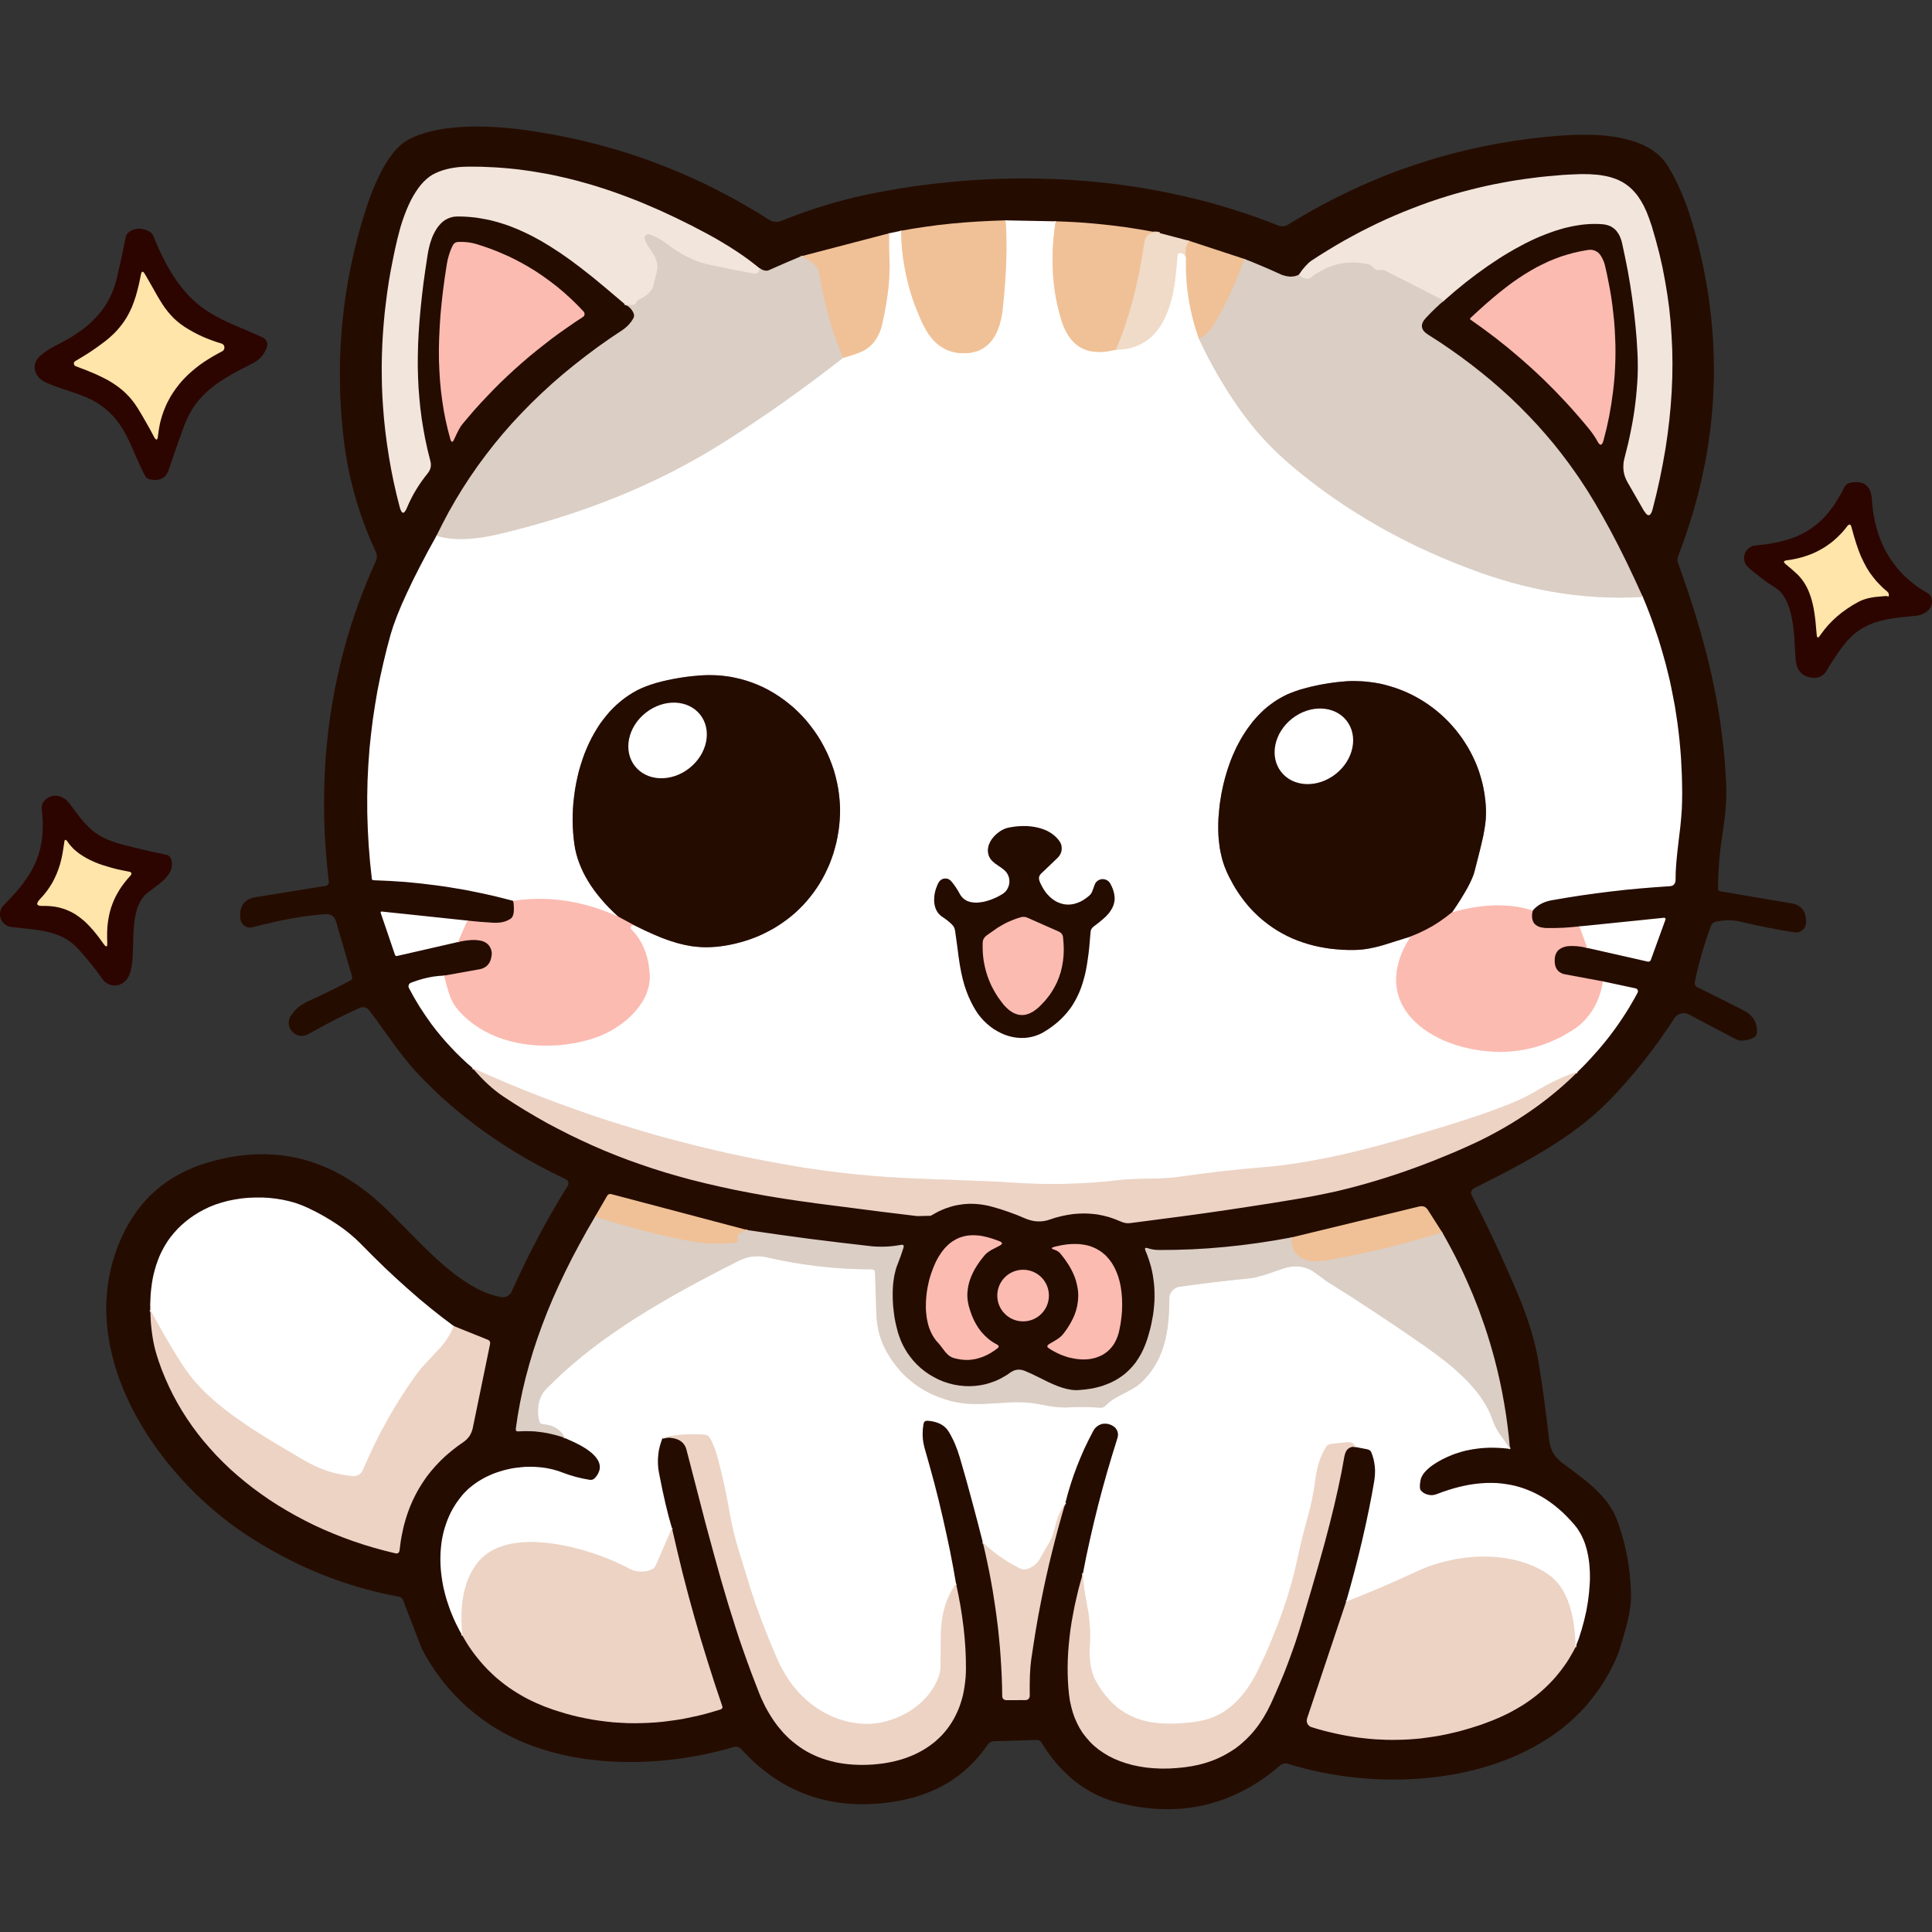 <svg version="1.2" xmlns="http://www.w3.org/2000/svg" viewBox="0 0 3600 3600" width="3600" height="3600">
	<rect x="0" y="0" width="3600" height="3600" fill="#333333" stroke="none"/>
	<title>white1-svg</title>
	<style>
		.s0 { fill: #250c00 } 
		.s1 { fill: #2c0500 } 
		.s2 { fill: none;stroke: #e6dad1;stroke-width: 3.3 } 
		.s3 { fill: none;stroke: #e5c8ae;stroke-width: 3.3 } 
		.s4 { fill: none;stroke: #f8e0cb;stroke-width: 3.3 } 
		.s5 { fill: none;stroke: #f8ede4;stroke-width: 3.3 } 
		.s6 { fill: none;stroke: #ede7e2;stroke-width: 3.3 } 
		.s7 { fill: none;stroke: #fdddd8;stroke-width: 3.3 } 
		.s8 { fill: none;stroke: #968280;stroke-width: 3.3 } 
		.s9 { fill: none;stroke: #f6e9e2;stroke-width: 3.3 } 
		.s10 { fill: none;stroke: #f0ceb0;stroke-width: 3.3 } 
		.s11 { fill: none;stroke: #946059;stroke-width: 3.3 } 
		.s12 { fill: #ffffff } 
		.s13 { fill: #f0dbc8 } 
		.s14 { fill: #fbbbb1 } 
		.s15 { fill: #f0c197 } 
		.s16 { fill: #dacec5 } 
		.s17 { fill: #ffe5a9 } 
		.s18 { fill: #f1e5dc } 
		.s19 { fill: #ecd3c4 } 
	</style>
	<g id="Layer">
		<path id="Layer" class="s0" d="m3016.5 3078.1l-5.4 13-5.9 12.7-6.4 12.3-6.8 11.9-7.2 11.6-7.6 11.3-8.1 10.8-8.4 10.5-7.5 8.8-7.9 8.4-8.2 8.2-8.6 8-8.8 7.7-9.1 7.4-9.6 7.2-9.7 6.9-11.7 7.6-12 7.3-12.3 7-12.7 6.4-13.2 6.3-13.3 5.9-13.7 5.3-14.1 5.2-14.5 4.7-14.6 4.3-15.2 3.9-15.1 3.6-15.6 3.1-15.7 2.7-16 2.4-16.1 1.9-16.4 1.5-16.5 1.1-16.8 0.7-16.7 0.3-17-0.2-16.8-0.6-17-1-16.9-1.4-16.8-1.8-16.8-2.3-16.7-2.7-16.6-3-16.4-3.5-16.1-3.9-15.9-4.2-15.6-4.6-2.2-0.6-2.1-0.2h-2.1l-2 0.3-1.9 0.6-1.9 0.7-1.7 1.1-1.8 1.4-7.7 6.5-7.9 6.3-8 6-8 5.7-8.1 5.4-8.1 5.2-8.2 4.8-8.3 4.7-8.4 4.3-8.4 4-8.5 3.9-8.6 3.5-8.6 3.3-8.8 2.9-8.7 2.6-8.9 2.6-9.6 2.3-9.8 1.9-9.8 1.7-10 1.3-10 1.1-10 0.6-10.2 0.4-10.3 0.1-10.4-0.4-10.4-0.5-10.5-1-10.6-1.2-10.7-1.5-10.7-2-10.8-2.2-11-2.5-7-1.9-6.9-1.9-6.8-2.3-6.6-2.4-6.5-2.7-6.5-2.8-6.3-3.1-6.3-3.3-6.7-3.8-6.7-4.2-6.6-4.3-6.4-4.6-6.3-4.8-6.1-5.2-6-5.4-5.8-5.7-5.8-5.8-5.6-6.1-5.5-6.4-5.4-6.6-5.2-7-5.2-7.2-5-7.5-4.8-7.7-1.8-2.1-2.1-1.6-2.5-1-2.9-0.3-79.1 2.3-3.6 0.4-3.3 1.4-1.5 0.9-1.4 1.1-2.5 3-5.7 8.1-6.1 7.8-6.2 7.4-6.5 7.2-6.6 6.8-6.9 6.6-7.2 6.2-7.4 5.9-6.1 4.6-6.5 4.4-6.4 4.3-6.7 3.9-6.8 3.9-7 3.6-7.2 3.3-7.3 3.1-7.5 3.1-7.6 2.7-7.8 2.6-7.9 2.4-8.1 2.1-8.3 1.9-8.4 1.8-8.5 1.5-11.6 1.8-11.4 1.4-11.3 1.1-11.2 0.6-11 0.5h-10.9l-10.8-0.4-10.6-0.6-10.5-1.1-10.3-1.3-10.3-1.8-10.1-2.1-9.9-2.4-9.9-2.7-9.7-3.1-9.6-3.5-8.2-3.3-8.1-3.5-8-3.8-7.9-4-7.7-4.3-7.8-4.6-7.6-4.9-7.5-5.1-7.3-5.3-7.4-5.7-7.2-5.9-7.1-6.2-7-6.4-6.9-6.7-6.8-6.9-6.7-7.2-1.3-1.3-1.5-1.1-1.7-0.8-1.7-0.7-1.9-0.4-1.7-0.1-1.9 0.1-1.9 0.4-15 4.3-15.3 3.9-15.3 3.6-15.7 3.2-15.5 2.9-15.8 2.6-15.6 2.1-15.8 1.9-15.7 1.4-15.7 1.1-15.6 0.7-15.6 0.4-15.5-0.1-15.2-0.4-15.2-0.7-15-1.2-14.7-1.6-14.4-1.7-14.4-2.3-14-2.5-13.8-3-13.6-3.3-13.3-3.6-13-4.1-12.7-4.2-12.5-4.7-12.2-5-12-5.3-11.5-5.7-11.3-6-10.9-6.4-10.8-6.7-14.7-10.1-14.3-10.8-13.6-11.3-13-12-10.6-10.6-10.3-11.1-9.7-11.6-9.3-11.9-9-12.5-8.4-12.9-8.1-13.3-7.7-13.8-35.3-91.6-1.2-2.3-1.5-1.7-2.2-1.4-2.5-0.7-15-2.9-14.8-3.1-14.9-3.5-14.7-3.9-14.5-4-14.6-4.4-14.4-4.7-14.4-4.9-14.2-5.3-14.2-5.6-14.2-5.9-14-6.1-13.9-6.5-13.9-6.8-13.8-7.1-13.7-7.3-13.6-7.7-13.6-8-13.5-8.3-13.3-8.5-16.4-11.1-16.2-11.8-15.9-12.4-15.7-13.1-15.4-13.7-15-14.1-14.6-14.7-14.1-15.1-13.6-15.5-12.9-15.6-12.4-16.1-11.7-16.3-11.2-16.5-10.4-16.8-9.7-16.7-9-16.9-8.1-16.9-7.4-16.7-6.7-16.8-5.9-16.7-5.2-16.8-4.3-16.7-3.7-16.7-2.9-16.6-2.1-16.4-1.3-16.3-0.6-16.3 0.3-16.1 1.1-15.9 1.7-15.8 2.5-15.6 3.4-15.5 4-14.9 4.7-14.5 5.3-14.5 6.2-14.2 6.1-12.6 6.7-12.2 7.1-11.4 7.5-11 8.1-10.5 8.6-10 9-9.3 9.5-8.8 10.4-8.7 10.9-8 11.5-7.4 12.1-6.9 12.5-6.3 13.1-5.7 13.6-5.1 14.1-4.5 10.6-3 10.6-2.6 10.5-2.4 10.4-2 10.4-1.7 10.3-1.3 10.3-1.1 10.2-0.7 10.1-0.4 10.1-0.1 9.9 0.3 9.9 0.6 9.8 0.8 9.8 1.2 9.7 1.6 9.6 1.8 9.8 2.2 9.7 2.6 9.7 2.9 9.5 3.3 9.5 3.6 9.4 3.9 9.4 4.2 9.4 4.6 9.1 4.9 9.1 5.4 9.1 5.6 9 5.9 9 6.2 8.8 6.7 8.8 6.9 8.8 7.3 11.1 9.9 12.5 11.9 14.2 13.9 19.9 20.3 32.3 32.5 12.7 12.2 11.7 11 11.5 10.3 10.9 9.2 10.6 8.5 10.3 7.7 10.3 7.1 10.2 6.5 9.9 5.5 9.7 5 9.6 4.1 9.4 3.4 9.4 2.8 9 1.9 3.1 0.4 3.1-0.3 2.9-0.7 2.9-1.2 2.5-1.7 2.3-1.9 1.9-2.4 1.5-2.8 11.5-25.2 11.9-25 12.4-24.9 12.8-24.7 13.2-24.6 13.8-24.3 14.2-24.2 14.6-23.9 0.2-0.5 0.7-1.5 0.3-1.8v-1.7l-0.3-1.6-0.8-1.6-0.9-1.4-1.3-1.2-1.5-0.9-20.3-9.8-20-10.2-19.5-10.5-19.1-10.9-18.7-11.1-18.3-11.6-17.9-11.9-17.5-12.1-17.1-12.6-16.7-12.8-16.3-13.3-15.9-13.5-15.6-13.8-14.9-14.3-14.8-14.5-14.3-14.9-6.5-7.2-6.6-7.6-13.6-16.6-14.3-18.9-19-26.2-17-23.7-12.8-17.1-1.7-1.7-1.9-1.6-2.1-1.1-2.3-0.7-2.3-0.3h-2.4l-2.5 0.4-2.3 0.8-22.4 10.4-23 11.3-23.5 12.4-24.1 13.4-5.3 2.5-2.5 1-2.5 0.6-2.4 0.4-2.4 0.2-2.3-0.1-2.3-0.4-2.8-0.7-2.6-1-2.5-1.5-2.5-1.8-3.2-3.1-2.6-3.6-1.9-3.9-1.1-4.3-0.3-4.5 0.5-4.4 1.2-4.1 2.1-4 4-5.4 2.7-3.4 3.1-3.2 3.3-3.1 3.5-2.7 3.7-2.7 3.9-2.4 4.2-2.5 4.4-2 20.2-9.3 19.6-9.5 19.2-9.5 18.5-9.6 2.3-1.5 0.7-1 0.6-1 0.4-1.2 0.1-1.3-0.4-2.9-30-102.8-1-2.6-1.5-2.5-1.8-2.2-2.2-1.9-2.5-1.5-2.7-1-2.9-0.7-2.8-0.1-13.9 1-14.9 1.6-15.9 2-16.8 2.9-17.8 3.3-18.8 4-19.7 4.6-20.7 5.2-3.1 0.5-3-0.1-3.1-0.7-2.8-1.1-2.7-1.6-2.3-2.1-1.8-2.4-1.5-2.7-1.1-3-0.6-2.9-0.4-3-0.2-2.8 0.2-3.6 0.3-3.4 0.6-3.3 0.8-3.1 1.1-2.7 1.2-2.8 1.5-2.4 1.8-2.2 2-2 2-1.9 2.4-1.6 2.7-1.5 2.8-1.3 3.2-1.1 3.3-0.9 3.5-0.6 130.2-20.9 1.3-0.4 1.2-0.5 1-0.9 0.9-1 0.7-1.1 0.4-1.3 0.3-1.3v-1.3l-3.1-28.9-2.5-28.8-1.8-28.6-1.1-28.4-0.4-28.2 0.3-28 0.9-27.9 1.5-27.6 2.3-27.5 3-27.2 3.5-27.2 4.3-26.9 4.9-26.7 5.6-26.5 6.2-26.4 6.9-26.2 5.8-19.8 6.1-19.8 6.6-19.7 6.9-19.6 7.3-19.5 7.7-19.3 8.1-19.3 8.5-19.1 0.9-2.3 0.7-2.3 0.3-2.2 0.1-2.3-0.1-2.2-0.4-2.2-0.7-2.2-0.9-2.2-8.3-18.5-7.7-18.5-7.1-18.7-6.5-18.8-6.1-19-5.3-19-4.9-19.2-4.3-19.2-2.6-13.7-2.5-13.7-2-13.8-1.9-13.8-2.3-20.7-2-20.8-1.4-20.7-1.1-20.7-0.5-20.8-0.2-20.7 0.1-20.7 0.6-20.5 1.1-20.6 1.4-20.6 2-20.5 2.3-20.4 2.7-20.4 3.2-20.3 3.5-20.1 4.1-20.2 5.3-24.1 5.9-24.1 6.6-23.9 7.2-23.9 4.5-13.9 4.6-13 4.6-12.4 4.7-11.6 4.9-11 5-10.3 5-9.8 5.2-8.9 5.1-8.4 5.4-7.6 5.3-6.9 5.5-6.2 5.6-5.5 5.6-4.8 5.8-4.1 5.8-3.4 9-4.3 9.7-3.9 10.4-3.4 11.1-3.1 11.8-2.6 12.3-2.2 13-1.6 13.7-1.4 14.3-0.8 14.9-0.5 15.5 0.1 15.9 0.5 16.4 0.9 17 1.4 17 1.8 17.2 2.2 16.7 2.6 16.8 2.7 16.6 2.9 16.5 3.2 16.5 3.4 16.4 3.6 16.2 4 16.2 4 16.1 4.4 16 4.5 15.9 4.8 15.7 5 15.8 5.3 15.6 5.5 15.5 5.8 15.4 5.9 25.2 10.3 24.7 10.8 24.7 11.4 24.3 12.2 24.2 12.7 23.8 13.3 23.6 13.9 23.4 14.6 2.6 1.4 2.8 1.2 2.8 0.8 3 0.4 2.9 0.1 3-0.2 2.8-0.6 2.9-0.9 16.3-6.5 16.3-6.1 16.5-5.8 16.6-5.6 16.5-5.2 16.7-4.9 16.8-4.6 16.9-4.3 18.2-4.1 18.4-4 24.2-4.6 24.4-4.2 24.5-3.9 24.5-3.3 24.5-3 24.6-2.5 24.7-2.2 24.7-1.7 24.6-1.3 24.7-0.8 24.6-0.5h24.6l24.5 0.5 24.4 0.8 24.4 1.2 24.2 1.8 24.1 2.1 24.1 2.5 23.7 2.9 23.8 3.4 23.5 3.9 23.4 4.2 23.1 4.6 23.1 5.1 22.8 5.4 22.7 5.8 22.3 6.3 22.2 6.7 21.9 7.1 21.7 7.4 21.5 7.8 21.2 8.3 2.2 0.8 2.2 0.4 2.2 0.1h2.3l2.3-0.3 2.2-0.6 2-0.8 2-1.1 16.7-10.1 16.7-9.8 16.9-9.6 16.9-9.2 17-8.8 17.2-8.6 17.2-8.2 17.3-8 17.4-7.6 17.5-7.4 17.5-7 17.7-6.7 17.8-6.3 17.8-6 18-5.8 18-5.5 28.2-7.8 28.5-7.1 28.5-6.3 28.9-5.6 29.2-4.8 29.3-4.1 29.5-3.4 29.7-2.5 19-1.1 17.8-0.5 17 0.1 16.1 0.6 15.3 1.3 14.5 1.9 13.5 2.5 12.8 3.2 12 3.6 11.1 4.4 5.2 2.3 5 2.5 4.7 2.7 4.6 2.9 4.3 2.9 4.2 3.1 3.9 3.3 3.7 3.5 3.5 3.5 3.2 3.7 3.1 3.8 2.7 4.1 2.1 3.2 6.8 11.7 6.4 12.1 6.2 12.6 5.8 13.1 5.4 13.3 5.2 13.8 4.8 14.2 4.5 14.7 5.5 19.2 5 19.2 4.6 19.2 4.3 19.2 3.8 19.1 3.5 19.2 3.1 19 2.6 19.2 2.3 19 1.9 19.1 1.5 19.1 1.1 19.1 0.6 18.9 0.4 19.1v19l-0.6 19-0.8 19.9-1.4 19.8-1.8 19.8-2.2 19.7-2.6 19.9-3.1 19.7-3.5 19.8-4 19.7-4.3 19.7-4.7 19.7-5.3 19.7-5.6 19.7-6.1 19.6-6.5 19.7-7 19.6-7.3 19.6-0.9 3.1-0.3 2.9 0.3 3 0.8 2.8 9.5 27 8.9 25.9 8.2 25.2 7.6 24.5 7.2 24 6.5 23.5 6.1 23.1 5.5 22.9 5.1 22.7 4.6 22.5 4.1 22.4 3.8 22.1 3.2 22.2 2.8 22.1 2.4 22 2 22.1 1.4 22 1.1 22.2 0.1 8.8-0.1 9.8-0.6 10.4-0.7 11.3-1.2 12.1-1.6 12.8-3.9 28.2-1.7 11.4-1.5 11.7-1.2 11.7-1 11.8-1.5 23.7-0.6 24.2 0.3 2.2 0.8 1.8 1.7 1.2 2.2 0.8 131.1 22.2 3.3 0.6 3.2 0.9 2.9 1 2.7 1.2 2.5 1.4 2.3 1.6 2.1 1.7 1.7 2 1.7 2.2 1.5 2.3 1.2 2.5 1 2.6 0.7 2.9 0.6 3 0.4 3.3 0.1 3.4 0.2 1.9-0.2 1.8-0.1 1.2-0.6 3.8-1.6 3.5-2 3-2.8 2.7-3.3 2-3.5 1.3-3.7 0.6-3.8-0.2-25-4.2-25.3-4.7-25.7-5.4-25.9-5.9-2.3-0.5-5.2-0.9-5.1-0.6-5.3-0.4h-5.4l-5.3 0.4-5.5 0.5-5.6 0.9-5.6 1.2-2.8 1-2.3 1.5-1.9 2.1-1.3 2.7-4.7 12.7-4.4 12.8-4.1 12.9-3.9 13.1-3.7 13.1-3.4 13.3-3.2 13.3-2.8 13.5-0.2 1.6v1.6l0.2 1.4 0.6 1.3 0.6 1.2 1 1.1 1.2 1 1.5 0.8 43.3 21.4 42.9 21.8 3.4 1.8 3.1 2 2.8 2.1 2.6 2.3 2.4 2.4 2.2 2.4 1.9 2.8 1.6 2.7 2.2 4.9 1.5 5.4 0.9 5.7 0.1 6-0.2 2-0.5 1.7-1.2 2.3-1.8 2.1-2.4 1.7-3 1.7-3.3 1.3-4.1 1.1-4.7 1-5.2 0.6-3.2 0.1-3.3-0.4-3.3-0.9-3.1-1.3-87.9-46.3-3.5-1.4-3.6-0.8-3.7-0.1-3.7 0.7-3.5 1.2-3.3 1.9-2.9 2.5-2.3 2.9-14.2 21.5-14.6 20.8-14.9 20.1-15.1 19.5-15.3 18.9-15.7 18.3-15.8 17.7-16.2 16.9-10.5 10.4-10.9 10.2-11.5 10-12 9.9-12.5 9.8-13.1 9.6-13.7 9.6-14.4 9.6-14.6 9.3-15.4 9.3-16.2 9.4-17.3 9.7-18 9.8-19.8 10.5-52 26.5-1.6 1-1.4 1.3-1.1 1.5-0.7 1.8-0.4 1.8v1.9l0.3 1.9 0.7 1.7 11.4 22.4 11.3 22.7 11.1 22.9 10.9 23.1 10.7 23.3 10.6 23.6 10.4 23.6 10.2 24 6.9 16.8 6.2 16.6 5.6 16.2 5.1 15.8 4.4 15.6 3.9 15.2 3.3 14.9 2.6 14.6 5.6 35.2 5 35.7 4.7 36.4 4.3 36.7 1.2 7.6 2 7.1 2.7 6.7 1.6 3.1 1.8 3 3.1 4.2 3.3 3.8 3.8 3.7 4.1 3.4 12 8.9 21.3 16.1 15.2 12.1 6.8 6 6.3 5.6 5.8 5.6 5.3 5.6 5.2 5.8 4.8 5.7 4.3 5.8 3.8 5.7 3.6 5.9 3.2 5.8 2.8 6 2.4 6.1 4.5 12.7 4.7 14.9 4.2 15.1 3.5 15.3 3.1 15.5 2.4 15.8 1.8 15.9 1.3 16.1 0.7 16.3v9l-0.6 9.3-1.2 9.5-1.6 10.1-2.1 10.1-2.7 11.3-3.5 12.4-4.9 17z"/>
		<path id="Layer" class="s1" d="m105.2 643.1l8.8-4.4 8.2-4.5 7.9-4.4 7.3-4.6 7.1-4.7 6.7-4.8 6.5-4.9 6-4.9 5.7-5 5.4-5.3 5.2-5.4 4.8-5.5 4.5-5.6 4.3-5.8 3.8-5.9 3.7-6.2 5.1-9.8 4.4-10.2 3.8-10.7 3-11.1 8.7-37.9 8.2-39.8 0.9-3.1 1.5-2.6 2-2.3 2.5-2 3.6-2.1 3.7-1.5 3.7-1.1 3.9-0.7 2.6-0.2h2.6l5.5 0.8 5.5 1.6 5.6 2.6 2.5 1.6 2.3 2.1 1.7 2.5 1.5 2.7 5.1 12.4 5.1 11.7 5.2 11.1 5.4 10.6 5.3 10 5.5 9.5 5.6 9 5.8 8.5 5.9 8.1 6.1 7.8 6.3 7.3 6.4 6.8 6.7 6.6 6.8 6 7 5.7 7.2 5.2 7 4.6 7.4 4.6 8 4.5 8.6 4.5 9 4.4 10.1 4.7 26.8 11.5 18.4 7.9 13.1 5.9 2.3 1.3 2 1.7 1.6 2.1 1.3 2.3 0.8 2.5 0.4 2.6-0.2 2.7-0.5 2.5-1.7 4.3-1.9 4-2.2 3.9-2.5 3.5-4 4.5-4.5 4-5 3.6-5.6 3.2-23.3 11.9-16.8 9.2-14.5 8.8-6.5 4.3-6.1 4.2-6 4.5-5.6 4.6-5.4 4.7-5 4.7-4.8 5-4.5 5-4.3 5.1-3.9 5.4-6.1 9.1-5.4 9.5-4.7 10-4.3 10.6-14.4 40.2-14.1 41.3-1.8 4.4-2.2 4-2.8 3.3-3 2.6-2.4 1.4-2.7 1.2-2.7 0.9-3.1 0.5-3.1 0.3h-3.4l-3.7-0.4-3.8-0.5-2.9-0.9-2.7-1.5-2.3-2.2-1.7-2.5-4.2-8.2-4.2-9.1-10.3-23-6.8-15.7-5.2-11-4.9-9.8-4.9-8.7-5.3-8.2-5.5-7.7-5.6-7-6.3-6.7-5.8-5.5-6.2-5.2-6.7-4.9-7-4.8-5.2-3-5.3-2.9-5.9-2.8-6.3-2.7-13.9-5.4-19.6-6.7-13.2-4.4-9.8-3.5-8.7-3.4-7.7-3.3-4.9-2.6-4.3-3-3.8-3.5-3.1-4-2.4-4.4-1.6-4.5-0.8-4.4v-4.6l0.4-2.7 0.7-2.5 1-2.4 1.2-2.4 1.4-2.4 1.8-2.3 1.9-2.1 2.2-2.1 6.9-5.6 7.2-5 7.8-4.8z"/>
		<path id="Layer" class="s1" d="m3271.2 1016.4l17-1.9 15.7-2.5 14.2-3 13.3-3.7 6.3-2 6.1-2.2 5.8-2.4 5.7-2.7 5.5-2.7 5.2-3 5.2-3.1 5-3.4 8.8-6.6 8.3-7.3 7.9-8.2 7.6-8.9 7.4-9.9 7-10.7 6.9-11.7 6.7-12.7 1.9-3 2.7-2.5 3-1.7 3.4-1.1 4.6-0.8 4.3-0.3h4l3.8 0.3 3.5 0.7 3.1 0.9 2.9 1.5 2.6 1.7 2.4 2.2 2.2 2.5 1.9 2.9 1.5 3.2 1.2 3.6 1.1 4 0.7 4.3 0.4 4.7 0.7 8.7 0.9 8.6 1.2 8.5 1.5 8.3 1.7 8.2 1.9 7.9 2.3 7.8 2.4 7.7 2.7 7.3 3 7.4 3.2 7 3.5 7 3.7 6.6 3.9 6.6 4.3 6.4 4.5 6.2 6.3 8 6.8 7.7 7.1 7.2 7.7 6.9 8 6.7 8.5 6.3 9 5.9 9.3 5.6 2.5 1.8 2 2.1 1.4 2.3 1 2.7 0.8 3.6 0.2 3.4-0.3 3.3-0.7 3-1.5 3.9-2.4 3.5-3 3.1-3.7 2.9-4.2 2.4-4.8 2-5.1 1.4-5.3 0.8-4 0.3-21.1 2.1-14.7 1.8-13.2 2.3-11.6 2.7-11 3.2-5.3 1.9-4.9 2.1-4.7 2.2-4.7 2.4-4.5 2.6-4.4 2.8-7.7 5.6-7.3 6.4-6.9 7.1-6.5 7.8-3.7 4.8-7.8 10.7-7.4 11-7.2 11.2-6.9 11.4-2 3-2.4 2.7-2.7 2.3-3.1 2-3.3 1.4-3.4 1.1-3.5 0.6h-3.6l-3.4-0.4-3.3-0.4-3-0.7-2.9-1-2.6-1-2.5-1.4-2.4-1.4-2.1-1.7-2.5-2.6-2.1-2.7-2-3.2-1.5-3.4-1.3-3.8-1-4-0.8-4.5-0.4-4.7-0.7-12.1-1.5-26-0.9-10.5-1.1-9.6-1.3-9.1-1.6-8.5-1.8-7.9-2.1-7.3-2.3-6.9-2.6-6.4-2.7-5.8-3.2-5.1-3.3-4.7-3.6-4.1-4-3.6-4.1-2.9-13.5-8.9-13-9.4-12.6-9.8-12-10.1-3.1-3.3-2.4-3.8-1.1-2.6-0.8-2.7-0.5-2.9-0.1-2.8 0.2-2.9 0.6-2.8 0.9-2.7 1.2-2.6 1.6-2.4 1.8-2.2 2.1-1.9 2.3-1.8 2.5-1.4 2.6-1.1 2.8-0.8z"/>
		<path id="Layer" class="s1" d="m7 1686.5l12.9-13.3 11.1-12.2 9.6-11.7 8.3-11.5 3.9-5.6 3.5-5.7 3.1-5.7 3-5.7 2.7-5.6 2.5-5.8 2.2-5.7 2-5.8 2.8-9.5 2-9.8 1.7-10 1-10.4 0.4-10.8-0.1-11.1-0.7-11.6-1.2-12.1v-3.6l0.7-3.6 1.3-3.4 2.1-3.1 3.3-3.5 3.6-2.8 3.9-2.1 4.2-1.4 4.3-0.7h4.2l4.4 0.7 4.4 1.4 4 2.1 4 2.7 3.6 3.3 3.3 3.7 7.4 9.9 13 17.1 4.9 5.9 4.6 5.1 4.6 4.8 4.6 4.4 4.6 4.1 4.7 3.6 5.2 3.5 5.5 3.3 5.8 3 6.2 3 6.6 2.6 7.1 2.5 7.7 2.4 8.2 2.3 19.2 4.9 19.7 4.7 20.2 4.6 20.9 4.3 3.3 1.1 1.3 0.9 1.2 0.9 2 2.4 1.4 3.1 0.8 2.9 0.5 3 0.3 2.9-0.2 2.9-0.3 2.6-0.4 2.5-0.9 2.5-1 2.6-2.7 5.1-3.6 5-4.5 5.1-5.6 5.1-6.7 5.4-9.3 7.1-10.8 8.2-0.8 0.7-3.3 3-3 3.4-2.9 3.8-2.5 3.9-2.3 4.3-2.1 4.7-1.9 5-1.5 5.4-1.4 5.5-1.1 5.9-1 6.3-0.9 6.8-1.1 15.1-0.6 20.9-0.6 17.7-0.7 12.2-1.3 10.5-1.8 8.8-1.1 4-1.3 3.6-1.5 3.4-1.7 3.1-1.7 2.7-2.1 2.6-2.2 2-2.4 2-3.1 1.9-2.3 1.1-2.3 0.8-2.4 0.6-2.5 0.4-2.4 0.2h-2.5l-2.5-0.2-2.5-0.5-2.4-0.7-2.3-0.9-2.1-1-2.2-1.4-2-1.5-1.9-1.6-1.6-1.9-1.5-2-11-15-11.3-14.3-11.5-13.9-11.9-13.4-3.7-3.8-3.7-3.5-4-3.3-4-3.1-7.8-5-8.2-4.3-9-3.7-9.6-3-10.1-2.6-11.4-2.2-12.7-1.7-17.6-1.9-22.9-2.6-2.8-0.5-2.7-0.9-2.6-1.2-2.4-1.4-2.3-1.8-2-2-1.7-2.3-1.6-2.4-1.1-2.5-0.8-2.7-0.7-2.9-0.1-2.7 0.1-2.9 0.4-2.8 0.8-2.7 1.1-2.7 2.1-3.4z"/>
	</g>
	<g id="Layer">
		<path id="Layer" fill-rule="evenodd" class="s2" d="m1415.2 499.8l-0.4 2.7-0.6 2.3-1.1 2-1.3 1.5-1.2 0.9-1.4 0.5-1.4 0.2-1.6-0.1-43.7-8.2-40.3-8.3-10-2.4-10-3.1-10-4-10.1-4.6-10-5.2-10.1-6.1-10.1-6.7-10.1-7.5-4.4-3.3-4.7-3.1-5.3-3.1-5.5-2.7-5.6-2.6-5.8-2.2-2.3-0.4-1.7 0.2-1.5 0.6-1.5 1-1.2 1.2-0.7 1.5-0.6 1.6v1.8l0.3 1.6 1.8 4.5 2.3 4.6 2.7 4.6 4.2 6.3 4.5 6.6 2.9 5.3 2.3 5 1.8 5.1 0.6 2.8 0.4 3.1 0.1 3.1-0.2 3.3-1.2 7.4-2.6 9.8-1.8 7.2-1.1 5.3-0.6 2.5-1.4 3.9-2 3.7-2.5 3.4-3 3.3-3.5 3-4.1 2.9-4.6 2.7-5 2.3-1.8 1-1.5 1.3-1.1 1.4-0.9 1.7-0.6 1.2-0.8 1.1-1.4 1.2-1.8 0.8-2.1 0.7-2.4 0.3h-2.7l-3.1-0.2-3.4-0.6-3.8-0.9"/>
		<path id="Layer" fill-rule="evenodd" class="s3" d="m1570.7 667l-6.2-15.9-5.9-16-5.6-16-5.2-16.2-6.7-23.9-6.1-24.2-5.1-24.4-4.4-24.8-0.6-2.5-1-2.5-1.3-2.2-1.7-2.1-3.6-3.6-3.9-3.3-4.9-3.5-5.1-3.2-5.5-2.7-5.7-2.3"/>
		<path id="Layer" fill-rule="evenodd" class="s4" d="m1967.1 412.4l-1.9 12.5-1.4 12.4-1.2 12.4-0.8 12.1-0.4 12.1-0.1 11.9 0.2 11.7 0.5 11.7 0.9 11.6 1.2 11.5 1.5 11.3 1.9 11.3 2.2 11.1 2.6 11 2.9 10.9 3.2 10.8 3 8.3 3.4 7.8 3.7 7 4.1 6.3 4.5 5.7 4.9 5.2 5.2 4.3 5.6 3.8 3.3 1.7 3.4 1.7 3.5 1.3 3.6 1.2 3.7 1 4 0.7 8 1 8.5 0.2 9-0.6 9.4-1.5 10-2.1"/>
		<path id="Layer" fill-rule="evenodd" class="s5" d="m2079.2 651.7l7.2-0.3 7-0.6 6.7-1 6.5-1.4 6.3-1.9 6-2.2 5.8-2.6 5.6-3.1 4.7-2.8 4.5-3.3 4.3-3.5 4-3.8 3.9-4.2 3.9-4.5 3.6-4.7 3.4-5 3.2-5.4 3-5.6 3-6 2.6-6.2 2.5-6.5 2.4-6.9 2.2-7.1 2-7.5 1.8-7.4 1.5-8.1 1.5-8.8 1.4-9.5 2.3-21.1 2-23.9 0.6-2.5 0.4-1 0.8-0.8 0.8-0.5 1-0.3 2.6-0.1 2.7 0.6 2.1 1.1 1.9 1.7 1.7 2.1 1.5 2.7"/>
		<path id="Layer" fill-rule="evenodd" class="s4" d="m2210.1 479.8l-0.2 9.8v9.9l0.2 9.7 0.6 9.9 1 14.1 1.8 14.1 2.1 14.1 2.7 14.1 3.2 14 3.7 14 4.2 14 4.7 13.9"/>
		<path id="Layer" fill-rule="evenodd" class="s6" d="m2234.1 631.4l8 16.8 8.3 16.5 8.8 16.4 9.1 16.2 9.5 16.1 9.8 15.9 10.3 15.7 10.6 15.6 10.8 14.8 11.2 14.4 11.7 14.3 12.3 13.7 12.8 13.5 13.4 13.2 13.9 12.8 14.3 12.4 19.2 15.7 19.5 15.3 19.9 14.8 20.2 14.3 20.7 14 21.1 13.4 21.3 13 21.8 12.7 22.2 12.1 22.5 11.7 22.8 11.3 23.4 10.8 23.6 10.4 24 10 24.4 9.4 24.7 9.1 18.7 6.3 18.5 5.8 18.5 5.5 18.5 4.9 18.5 4.4 18.4 4.1 18.4 3.5 18.3 3 18.4 2.6 18.4 2 18.3 1.7 18.3 1.2 18.3 0.6 18.3 0.3 18.1-0.3 18.2-0.6 6.8-0.5"/>
		<path id="Layer" fill-rule="evenodd" class="s7" d="m2856 1696.8l-8.1-2.4-8.3-2.1-8.4-1.8-8.7-1.4-8.7-1-9-0.6-9.2-0.4h-9.2l-9.5 0.4-9.6 0.7-9.9 1.1-10 1.4-10.1 1.8-10.3 2.1-10.5 2.5-10.7 2.8"/>
		<path id="Layer" fill-rule="evenodd" class="s8" d="m2705.8 1699.9l8.6-12.7 7.6-11.9 6.6-10.9 5.8-10 4.7-9.2 3.8-8.2 2.9-7.3 1.9-6.5 6-23.5 4.5-17.9 3.1-13.1 2.7-11.9 1.9-10.6 1.6-10.2 1-9.6 0.4-9v-8.4l-0.4-8.3-0.7-8.1-1-8.3-1.2-8.1-1.8-9.8-2.2-9.6-2.7-9.5-2.9-9.5-3.4-9.3-3.7-9-4.2-9.1-4.5-8.9-4.9-8.8-5.3-8.5-5.4-8.3-6-8.1-6.1-7.8-6.6-7.7-6.7-7.3-7-7-7.4-6.8-7.6-6.5-7.9-6.2-8.1-5.8-8.2-5.5-8.6-5.2-8.6-4.8-8.9-4.5-9.1-4.1-9.2-3.7-9.2-3.3-9.4-2.9-9.5-2.7-9.5-2.2-9.7-1.7-9.7-1.3-7.2-0.8-7.3-0.5-14.4-0.5-7.3 0.1-7.3 0.4-14.4 1.3-11.3 1.4-10.9 1.7-10.5 1.8-10 2.1-9.9 2.2-9.4 2.5-9.1 2.5-8.6 2.9-9.8 3.7-6.6 2.8-6.3 3.2-6.2 3.4-6.2 3.7-6.1 4.1-5.8 4.2-5.8 4.5-5.6 4.8-5.5 5.2-5.3 5.4-5.2 5.6-5 5.8-4.8 6.3-4.7 6.3-4.6 6.7-4.4 6.9-4.3 7.2-4 7.4-4 7.6-3.6 7.9-3.6 8.1-3.3 8.2-3.1 8.6-2.9 8.5-2.7 8.9-2.5 8.8-2.3 9.1-2 9.1-1.9 9.3-1.5 9.3-1.5 9.4-1 9.5-1.5 17.3-0.3 8.4-0.1 8.2 0.1 8 0.3 7.9 0.6 7.6 0.9 7.6 0.9 7.3 1.3 7.3 1.6 6.9 1.6 6.9 2 6.5 2.2 6.6 2.5 6.2 2.6 6.2 3.5 7.4 3.9 7.2 3.8 7.1 4 6.8 4.3 6.8 4.4 6.5 4.6 6.3 4.7 6.2 4.9 6 5.1 5.8 5.2 5.5 5.4 5.4 5.6 5.2 5.7 5 5.9 4.7 5.9 4.6 8.4 5.9 8.7 5.6 8.8 5.1 9.2 4.8 9.4 4.4 9.7 3.9 9.8 3.5 10.1 3.2 10.3 2.8 10.5 2.3 10.7 2 11 1.6 11 1.1 11.3 0.8 11.5 0.4 11.6-0.1 8-0.4 8.1-0.8 8.6-1.3 8.8-1.8 9.1-2.1 10.1-2.8 26-8.2 24.6-7.7"/>
		<path id="Layer" fill-rule="evenodd" class="s7" d="m2628.8 1745l-7 11.4-3.1 5.7-2.9 5.6-2.6 5.7-2.3 5.6-2.1 5.6-1.7 5.6-1.5 5.5-1.4 5.5-1.1 5.5-0.7 5.6-0.5 5.3-0.3 5.5 0.1 5.5 0.2 5.3 0.9 7.9 1.5 7.8 2.5 8.4 3.2 8.4 3.9 7.9 4.7 7.8 5.3 7.6 6.2 7.2 6.9 7.1 7.5 6.8 8.3 6.5 8.9 6.1 9.6 5.7 10 5.4 10.6 4.9 10.9 4.2 11.1 3.9 11.4 3.3 14.7 3.4 14.6 2.6 14.3 1.8 14.2 1.1 14 0.4 14.1-0.6 13.8-1.3 13.6-2.1 11.6-2.4 11.6-2.9 11.4-3.6 11.4-4.2 11.2-4.8 11.2-5.3 10.9-6 10.9-6.5 7.3-4.8 6.7-5.2 6.2-5.6 5.9-6.1 5.8-7.1 5.4-7.5 4.8-8 4.3-8.5 3.8-9 3.2-9.5 2.6-10 2.2-10.4"/>
		<path id="Layer" fill-rule="evenodd" class="s9" d="m2939.2 1997.7l-7.6 2.2-8.6 3-9.1 3.7-10 4.5-10.9 5.2-11.6 6.1-12.2 6.6-13.2 7.6-5.9 3.3-6.5 3.4-15.1 7.2-17.9 7.6-20.6 7.9-23.3 8.5-26 8.8-28.7 9.2-31.5 9.8-56.9 17-46.6 13.1-21.7 5.8-20.8 5.3-20 4.8-19.6 4.5-19.3 4.1-18.8 3.7-18.3 3.4-18 3-17.5 2.6-17.3 2.3-16.7 1.8-16.6 1.5-38 3.4-38.4 4-38.6 4.8-39.1 5.3-12.4 1.6-13.6 1-15 0.7-20.5 0.4-18.2 0.5-13.3 0.5-12 0.8-10.9 1.1-23.7 2.5-24.1 2-24.2 1.3-24.5 0.9-24.6 0.2-24.9-0.2-25.2-0.9-25.3-1.4-23.5-1.5-25.5-1.2-66.8-2.6-47.3-1.6-34.8-1.6-31.8-1.8-29.2-2.1-32.1-3-32.1-3.5-31.8-4.1-31.9-4.7-23.2-3.9-23.2-4-23.1-4.3-23.1-4.5-22.9-4.7-23-4.8-22.7-5.1-22.8-5.4-22.7-5.6-22.6-5.7-22.6-6-22.4-6.1-22.5-6.5-22.3-6.7-22.3-6.8-22.2-7-32.4-10.7-32.3-11.3-32-11.6-32-12.1-31.8-12.5-31.6-13-31.5-13.6-31.3-13.9"/>
		<path id="Layer" fill-rule="evenodd" class="s7" d="m827.5 1817.9l3.2 12 2.8 10.4 2.2 7.4 2.3 6.6 2.3 5.9 2.6 5.6 2.8 5.2 3.2 4.8 3.4 4.3 5 5.9 5.3 5.4 5.7 5.3 5.8 5 6.1 4.9 6.4 4.5 6.6 4.4 6.7 4.1 7.2 3.8 7.3 3.6 7.5 3.3 7.7 3.1 8 2.7 8.1 2.5 8.4 2.2 8.5 2 8.7 1.6 8.9 1.4 9.1 1.1 9 0.8 9.3 0.5 9.2 0.2 9.4-0.2 9.3-0.4 9.4-0.6 9.2-1.1 9.4-1.4 9.2-1.5 9.1-2 9-2.2 8.7-2.4 8.7-2.7 10.2-3.8 10.1-4.5 10.2-5.4 9.8-5.9 9.4-6.3 8.7-6.9 8.1-7.3 7.4-7.5 6.4-7.7 5.7-7.9 5-8 4-8.1 3.2-8.2 2.3-8.3 1.4-8.3 0.7-8.4-0.3-7-1.1-11-1.6-10.4-2.3-10-3-9.4-3.6-8.8-4.1-8.5-4.8-7.9-5.4-7.4-4-4.6-4-4.3-1.2-1.5-0.4-1.5 0.3-1.7 1.2-1.6 1.7-1.3 2.3-1"/>
		<path id="Layer" fill-rule="evenodd" class="s8" d="m1180.5 1723.5l20.8 10.2 17.3 7.8 15.5 6.5 14.3 5.1 13.8 4.3 13.4 3.3 13 2.4 6.6 0.8 6.4 0.6 6.9 0.5 6.9 0.1 6.9-0.1 7-0.4 7.1-0.5 7.4-0.9 7.3-1.1 7.5-1.3 10-2.1 9.9-2.5 9.7-2.8 9.7-3.2 9.4-3.5 9.1-3.8 9-4.3 8.9-4.6 8.7-4.8 8.4-5.3 8.1-5.5 8-5.8 7.7-6.1 7.4-6.4 7.1-6.7 6.9-7 6.8-7.6 6.5-7.8 6.2-8.1 5.8-8.3 5.5-8.5 5.1-8.8 4.8-9 4.4-9.3 4.2-9.4 3.6-9.6 3.4-9.8 2.8-9.9 2.7-10.2 2.1-10.3 1.8-10.4 1.4-10.5 1-11.5 0.6-11.5v-11.5l-0.7-11.5-1.1-11.6-1.6-11.5-2.2-11.4-2.7-11.4-3.1-11.2-3.8-11.1-4.2-10.9-4.7-10.8-5.3-10.6-5.6-10.3-6.1-10.1-6.6-9.7-6.9-9.3-7.3-9.1-7.8-8.8-8.1-8.3-8.5-8-8.8-7.4-9.1-7.1-9.4-6.6-9.5-6.1-9.9-5.7-10-5.2-10.4-4.6-10.4-4.1-10.6-3.6-10.8-3.1-10.9-2.5-8-1.6-8.1-1.2-8.2-0.9-8.1-0.7-8.2-0.3-8.3-0.1-8.2 0.2-8.3 0.5-12.6 1.1-12.2 1.4-12 1.8-11.6 2-11.3 2.3-10.8 2.5-10.6 2.8-10.2 3.2-8.6 3.1-8.5 3.5-8.2 3.9-7.8 4.4-7.7 4.8-7.5 5.2-7.3 5.7-7 6-6.8 6.4-6.6 6.8-6.3 7.4-6 7.5-6 8.1-5.4 8.3-5.3 8.9-5 9-4.7 9.5-4.3 9.6-4.3 10.3-3.7 10.4-3.5 10.9-3.2 10.8-2.7 11.3-2.4 11.3-2.1 11.6-1.6 11.5-1.4 11.7-0.9 11.7-0.5 11.7-0.2 11.7 0.3 11.5 0.7 11.5 1 11.2 1.4 11 1.5 8.7 2 8.5 2.5 8.6 3 8.5 3.4 8.4 3.9 8.6 4.4 8.4 4.8 8.3 5.4 8.5 5.8 8.3 6.3 8.3 6.8 8.2 7.2 8.3 7.8 8.2 8.2 8.1 8.8 8.3"/>
		<path id="Layer" fill-rule="evenodd" class="s7" d="m1152.2 1708.2l-9.2-4.1-9.1-3.7-9.2-3.5-9.2-3.3-9.1-3-9.2-2.7-9.2-2.4-9.1-2.2-9.2-2-9.2-1.7-9-1.4-9.2-1.1-9.2-1-9.1-0.6-9.2-0.4-9.2-0.1-12.3 0.2-12.2 0.7-12.4 1.2-12.3 1.6"/>
		<path id="Layer" fill-rule="evenodd" class="s6" d="m813.3 998.4l5.7 1.5 5.9 1.4 6.2 1.1 6.2 0.9 6.6 0.7 6.7 0.3 6.9 0.2 7.2-0.1 7.2-0.3 7.6-0.6 15.6-1.7 16.6-2.8 17.3-3.7 29.4-7.2 29-7.7 28.6-8.1 28.1-8.6 27.6-9 27.3-9.5 26.8-10 26.3-10.4 25.9-10.8 25.4-11.4 25.1-11.7 24.5-12.3 24.1-12.7 23.8-13.1 23.2-13.6 22.7-14 28.3-18.1 28.1-18.6 28.1-19 28-19.6 28-20.1 27.8-20.4 27.8-21 27.8-21.4"/>
		<path id="Layer" fill-rule="evenodd" class="s4" d="m1570.7 667l12.6-3.7 14.4-4.9 6.5-2.6 6.2-3 5.7-3.7 5.1-4.1 4.1-4.1 3.8-4.4 3.4-4.8 3-5.1 2.8-5.6 2.3-5.9 2.1-6.4 1.6-6.6 3.8-18.5 3.1-16.9 2.4-16 1.9-15.1 1.2-14.7 0.7-14.3 0.3-13.9-0.5-13.8-0.5-13.8-0.1-13.8 0.2-16.6"/>
		<path id="Layer" fill-rule="evenodd" class="s10" d="m2215.7 448.7l-1.8 3-1.5 3.1-1.2 3.2-1 3.2-0.8 4.4-0.3 4.6 0.2 4.8 0.8 4.8"/>
		<path id="Layer" fill-rule="evenodd" class="s7" d="m2943 1726.2l14.5 40.1"/>
		<path id="Layer" fill-rule="evenodd" class="s3" d="m2318.9 482.6l-6 16.2-6.2 15.9-6.5 15.4-6.7 15.1-7 14.7-7.2 14.2-7.4 13.8-7.7 13.5-3.4 5.4-3.4 4.9-3.6 4.5-3.7 3.9-3.9 3.5-3.9 3.1-4.1 2.6-4.1 2.1"/>
		<path id="Layer" fill-rule="evenodd" class="s4" d="m1873.7 410.6l1.1 16.6 0.5 17.6 0.1 18.9-0.3 20-0.9 21-1.4 22.3-1.9 23.3-2.4 24.4-0.7 6.7-1.1 6.3-1.2 6.3-1.5 5.8-1.5 5.7-1.9 5.2-1.9 5-2.2 4.9-2.3 4.5-2.5 4.2-2.8 3.9-2.9 3.7-3.1 3.4-3.3 3-3.5 2.8-3.6 2.5-3.8 2.2-4.1 2-4 1.6-4.5 1.3-4.5 1.1-4.7 0.8-4.8 0.4-5.1 0.2-4.7-0.1-4.6-0.2-4.4-0.6-4.3-0.7-4.3-1-4.2-1.3-4-1.4-3.8-1.7-6.3-3.4-6-3.9-5.6-4.6-5.4-5.3-5-5.9-4.8-6.4-4.4-7.3-4.2-7.7-6-12.8-5.4-13-5.2-13-4.6-13.2-4.6-14.9-4-15.1-3.5-15.4-2.9-15.4-2.4-15.8-1.7-15.8-1.1-16.1-0.7-16.2"/>
		<path id="Layer" fill-rule="evenodd" class="s10" d="m2161.1 434.3l-6-1.1-2.6-0.1-2.6 0.1-2.3 0.4-2.3 0.5-2 0.9-2 1.1-1.7 1.3-1.6 1.6-1.5 1.9-1.3 2.2-1.1 2.4-1 2.7-0.7 3-0.6 3.2-4.5 28-5.1 27-5.7 26.2-6.2 25.2-6.9 24.1-7.5 23.2-3.9 11.3-4.2 11-4.3 10.7-4.3 10.6"/>
		<path id="Layer" fill-rule="evenodd" class="s11" d="m1180.5 1723.5l-28.3-15.3"/>
		<path id="Layer" fill-rule="evenodd" class="s7" d="m853.4 1755.3l17.5-39.9"/>
		<path id="Layer" fill-rule="evenodd" class="s11" d="m2705.8 1699.9l-11.7 9.2-12.1 8.6-12.5 7.9-12.9 7-13.7 6.6-14.1 5.8"/>
		<path id="Layer" fill-rule="evenodd" class="s2" d="m2690.9 560.1l-108.6-55.3-2.7-1.2-2.8-0.5-2.2-0.2-2.3 0.2-2.7 0.2-2.4-0.1-2.2-0.4-2-0.9-2.8-1.8-2.4-2.5-2-2.1-2.1-1.6-2.1-1-2.2-0.6-6.4-1.4-6.3-0.8-6.3-0.7-6.2-0.3-6.1-0.1-6 0.3-6.1 0.5-6 0.9-7.4 1.6-7.5 2-7.2 2.5-7.2 3.1-7.1 3.5-7.1 4-6.9 4.4-6.8 5-2.2 1.3-2.4 0.9-2.6 0.2-2.6-0.3-2.7-0.8-2.7-1-2.4-1.3-2.3-1.4-2.7-2.4"/>
		<path id="Layer" fill-rule="evenodd" class="s3" d="m1392.4 2292l-7.6 3.1-2.4 1.1-2.2 1.3-3.1 2.3-1.5 1.3-1 1.4-0.4 1.2-0.1 1.3 0.2 1.1 0.7 2.2 0.3 2-0.2 1.6-0.6 1.4-0.9 1.1-1.5 0.8-1.8 0.6-2.3 0.3-11 0.7-10.4 0.3-9.9 0.1-9.6-0.1-8.9-0.3-8.5-0.6-8.1-0.9-7.4-1.1-19.9-3.6-21-4.2-21.7-4.9-22.7-5.5-23.7-6.3-24.5-6.8-25.5-7.5-26.4-8.2"/>
		<path id="Layer" fill-rule="evenodd" class="s6" d="m2813.6 2699.7l-9.3-14.1-9-12.6-1.2-1.6-4-6.2-3.6-6.5-3-6.8-2.8-7.1-3-8.4-3.9-8.4-4.4-8.3-5-8.3-5.7-8.5-6.2-8.4-7-8.5-7.7-8.6-8.2-8.5-9-8.5-9.6-8.8-10.2-8.8-11.1-8.8-11.9-9.1-12.7-9.3-13.9-9.9-47.5-32.6-45.6-30.4-43.3-28.3-41.4-25.9-22.5-16.6-5.1-3.4-5.2-2.9-5.4-2.3-5.6-1.8-4.8-0.9-4.9-0.7-5.1-0.2-5.1 0.2-5.4 0.7-5.3 0.9-5.5 1.5-5.6 1.8-19.6 6.9-16.6 5.3-7.2 1.8-6.3 1.6-5.7 1.1-4.8 0.6-33 3.4-32.7 3.7-32.3 4.1-32 4.4-3.8 0.8-3.5 1.6-3.3 2.2-2.8 2.6-2.3 3.2-1.7 3.5-1.1 3.8-0.3 3.8-0.5 21.9-0.5 9.9-0.8 9.3-0.9 8.9-1.1 8.5-1.5 8.1-1.6 7.8-1.9 7.6-2 7.3-2.4 7.2-2.7 6.8-2.8 6.7-3.2 6.4-3.4 6.3-3.7 6-4.6 6.9-5 6.4-5.4 6.4-5.8 6.1-3.2 3-3.4 2.9-3.6 2.8-3.9 2.6-8.6 5.1-11.8 6.2-12 6.3-8.8 5.2-3.8 2.7-3.8 2.8-3.2 3-3.2 3.1-2 1.7-2.3 1.1-2.7 0.8-3 0.1-16.8-1.1-16.9-0.3-12.3 0.2-12.2 0.5-5.7 0.3-6-0.2-6.3-0.3-6.4-0.5-13.9-2-17.8-3.3-7.7-1.4-8-1-8.4-0.7-8.7-0.4-9.1-0.1-9.9 0.2-25.8 1.6-16.5 0.9-12.1 0.6-10.9 0.1-10-0.2-9.7-0.7-9.2-1.2-8.9-1.5-8.6-2-10.6-3.1-10-3.5-9.9-3.8-9.4-4.4-9.1-4.8-8.6-5.2-8.3-5.7-8-6.2-6.6-5.6-6.3-5.8-6-6.2-5.8-6.6-5.4-6.8-5.3-7.1-4.9-7.5-4.7-7.8-2.9-5.1-2.6-5.3-2.4-5.4-2.2-5.3-2.2-6.2-1.9-6.2-1.7-6.2-1.3-6.4-1.2-6.6-0.8-6.5-0.7-6.7-0.3-6.8-2.4-76.3-0.1-1.5-0.4-1.2-0.5-1.1-0.7-1-0.9-0.7-1.2-0.4-1.2-0.3-1.6-0.1-24.3-0.4-24.3-1-24.3-1.7-24.4-2.4-24.3-3.2-24.3-3.8-24.4-4.5-24.3-5.3-7.7-1.4-7.5-0.7-7.4 0.2-7.3 0.7-5.6 1.2-5.6 1.6-5.4 1.9-5.5 2.5-35.3 18-30.7 16.1-28.4 15.3-26.5 14.7-25.2 14.6-23.9 14.2-22.8 14.2-21.7 14.1-21.1 14.5-20.3 14.4-19.4 14.6-18.5 14.7-17.7 14.8-17 15-16.1 15.2-15.4 15.3-2.3 2.6-2.2 2.8-2 2.9-1.7 3.2-1.5 3.4-1.5 3.4-1.1 3.7-0.9 3.7-0.8 4-0.4 4-0.4 4.1v4.1l0.1 4.3 0.5 4.3 0.5 4.2 0.9 4.2 1 2.6 0.6 1.1 0.9 0.9 1 0.7 1.1 0.5 2.7 0.6 4.5 0.4 4.2 0.8 4 0.9 3.9 1.2 3.6 1.6 3.4 1.7 3 2 3 2.3 3.3 3.1 3 3.5 2.7 3.9 2.3 4.3"/>
		<path id="Layer" fill-rule="evenodd" class="s3" d="m2687.4 2296.4l-27.8 8.4-27.8 7.9-28 7.5-28.1 7-25.9 5.9-25.9 5.6-26.1 5.1-26.1 4.7-6.4 1-6 0.5-5.7 0.4h-5.4l-4.9-0.5-4.7-0.7-4.3-1-3.9-1.4-5.8-2.9-2.7-1.6-2.4-1.8-2.1-1.8-2-2.1-1.8-2.2-1.6-2.2-1.5-2.7-1.4-3-0.9-3.1-0.8-3.1-0.6-3.4-0.2-3.6v-3.8l0.2-3.8"/>
		<path id="Layer" fill-rule="evenodd" class="s9" d="m2935.7 3069.2l-0.4-12.5-0.8-11.8-1.2-11.4-1.5-10.9-1.9-10.3-2.3-9.7-2.6-9.4-2.9-8.7-3.4-8.2-3.8-7.7-4-7.1-4.5-6.7-4.8-6-5.3-5.6-5.4-5-6.1-4.5-0.8-0.7-5.7-3.7-5.9-3.4-6.2-3.3-6.2-3-6.5-2.9-6.7-2.5-6.8-2.4-7.1-2.2-7.2-2-7.2-1.6-7.6-1.5-7.5-1.2-7.8-1-7.9-0.8-8-0.5-8.1-0.4h-8.2l-8.3 0.1-8.3 0.5-8.4 0.6-8.5 0.9-8.3 1.2-8.4 1.3-8.3 1.7-8.4 1.8-8.3 2.1-8.1 2.3-8.1 2.4-7.9 2.8-7.8 2.9-7.5 3.1-7.4 3.3-37.1 16.8-34.4 15-32.1 13.4-29.5 11.6"/>
		<path id="Layer" fill-rule="evenodd" class="s9" d="m2525.3 2696.2l-1-2.7-1.5-2.3-1.1-1-1.4-1-1.6-0.6-1.7-0.6-4.1-0.5-4.8 0.1-14.3 1.5-14.4 1.8-2.4 0.5-2.2 1-2.1 1.6-1.7 2.3-0.2 0.5-3.6 6.1-3.2 6.4-2.9 6.5-2.5 6.9-2.2 7-1.8 7.1-1.6 7.5-1.2 7.6-2.9 20.3-3.6 19.5-4.1 18.5-4.6 17.7-5.2 19.1-5 19.4-4.7 19.6-4.3 19.9-5.5 24-6.5 24.3-7.4 24.7-8.5 25.1-9.3 25.3-10.3 25.7-11.2 26.2-12.3 26.3-4.3 8.7-4.3 8.2-4.5 7.8-4.5 7.3-4.7 7-4.8 6.6-5.1 6.2-5.1 5.8-5.3 5.5-5.2 5.2-5.6 4.7-5.7 4.3-5.8 4.1-6 3.6-6.1 3.3-6.3 2.9-7.8 3.1-7.9 2.5-8.3 2-8.3 1.5-11.2 1.6-10.6 1.1-10.2 0.7-9.7 0.6-9.3 0.1-9-0.2-8.9-0.5-8.3-0.9-8-1-7.9-1.6-7.5-1.8-7.4-2.2-7-2.5-6.7-3-6.6-3.2-6.4-3.6-8-5.1-7.5-5.8-7.3-6.5-6.9-7.1-6.6-7.8-6.4-8.3-6-9.1-5.7-9.7-3.2-6.5-2.6-7-2.1-7.5-1.6-8.1-1.1-8.6-0.7-9.2-0.1-9.7 0.5-10.3 0.5-14.3-0.2-14.7-1.1-14.8-1.7-14.9-2.7-14.8-3.1-17.3-2.5-15.9-1.5-14.2-0.6-12.7"/>
		<path id="Layer" fill-rule="evenodd" class="s9" d="m1985.3 2799.9l-5.3 8.7-4.6 8.8-3.9 9.1-3.1 9.3-1.9 7.6-2.4 9.4-2.8 8.6-3.4 7.9-3.8 7-8.1 13.7-7.4 13.3-2.5 4.1-2.9 3.7-3.2 3.3-3.5 2.9-3.2 2.2-3.5 1.8-3.8 1.7-3.9 1.2-2.7 0.4h-2.8l-2.5-0.5-2.5-1-8-4.1-7.8-4.3-7.6-4.4-7.5-4.7-7.2-4.9-7-5.1-6.9-5.4-6.7-5.6-5.9-5.2-5.7-5.5"/>
		<path id="Layer" fill-rule="evenodd" class="s9" d="m1781.5 2951.1l-3.4 4.9-3.2 5.1-2.9 5.1-2.9 5.4-2.5 5.4-2.3 5.7-2.1 5.9-1.8 6.1-1.7 6.1-1.5 6.4-1.2 6.5-1 6.7-0.8 6.9-0.6 7-0.4 7.1-0.1 7.4-0.4 46.9-0.3 12.9-0.6 6-1.3 5.1-1.6 5-2 5-2.1 4.9-2.4 4.8-2.7 4.7-3 4.7-3.2 4.6-3.4 4.4-3.7 4.4-3.9 4.1-4.1 4.2-4.4 3.9-4.6 3.9-4.7 3.6-5 3.5-5.1 3.4-5.4 3.2-5.6 2.9-5.6 2.9-5.8 2.5-5.8 2.3-5.9 2.1-6 1.8-5.9 1.7-6 1.3-6.1 1.1-5.9 0.8-5.9 0.6-5.8 0.3h-5.8l-5.7-0.2-9.1-0.8-9-1.3-8.9-1.7-8.7-2.3-9.8-3.1-9.6-3.6-9.4-4.4-9.2-4.8-8.8-5.4-8.7-6-8.4-6.5-8-7-7.8-7.5-7.3-8-7.1-8.5-6.6-9-6.2-9.3-5.7-9.8-5.4-9.9-4.8-10.4-7.8-18-7.3-17.6-6.9-17.2-6.6-16.8-6.1-16.4-5.7-16-5.3-15.5-4.9-15.2-22-71.5-5.4-18.6-4.6-18.1-3.9-17.8-3.3-17.3-4.7-25.9-5.4-26-6.2-26.3-6.9-26.6-2.7-8.8-3.1-8.3-3.4-7.8-3.8-7.4-1.8-2.5-2.4-2-2.7-1.3-3.1-0.6-10.7-0.6-10.5-0.2-10.3 0.2-9.9 0.5-9.6 1-9.4 1.3-9.1 1.7-8.8 2.1"/>
		<path id="Layer" fill-rule="evenodd" class="s9" d="m1252.1 2847.5l-30.3 69.8-1.4 2.5-1.8 2.1-1.7 1.3-2.1 1.1-6.2 2.3-6.3 1.4-6.1 0.7-6-0.3-4.6-0.6-4.6-1.2-4.6-1.7-4.5-2.2-9-4.7-9.6-4.6-10.3-4.6-10.6-4.5-10.9-4.1-11.1-4.1-11.2-3.6-11.2-3.5-11-3-11-2.8-10.8-2.4-10.6-2.1-10.5-1.7-10.3-1.4-10.1-1.1-9.8-0.7-9.2-0.4h-8.8l-8.7 0.3-8.3 0.6-8.1 1-7.7 1.2-7.5 1.7-7 2-6.7 2.3-6.6 2.6-6 2.8-5.8 3.3-5.5 3.5-5 4-4.8 4.1-4.4 4.5-2.4 2.7-4.6 6-4.3 6.3-3.9 6.7-3.5 7-3.2 7.3-2.8 7.7-2.4 8.1-2.1 8.4-1.7 8.8-1.3 9.1-1 9.5-0.5 9.8-0.2 10.2 0.2 10.5 0.5 10.9 0.9 11.2"/>
		<path id="Layer" fill-rule="evenodd" class="s9" d="m845.5 2470.9l-2.4 5.8-2.7 5.8-3.2 5.7-3.5 5.8-3.9 5.7-4.4 5.6-4.7 5.7-5.2 5.6-24.1 25.8-7.6 8.5-4.6 5.7-14.9 20.9-14.2 21.4-13.7 22-13.2 22.6-12.6 23.1-12 23.6-11.5 24.2-10.8 24.7-1.3 2.7-1.8 2.3-2.1 2-2.4 1.8-2.6 1.3-2.8 0.9-2.8 0.4h-3l-12-1.3-11.8-2-8.6-1.9-8.4-2.2-8.3-2.6-8.3-3.1-8.2-3.3-8.1-3.8-8.1-4.1-8-4.5-8.9-5.1-44.3-26.2-17.1-10.5-15.7-9.7-14.9-9.7-13.8-9.3-13-9.2-12.3-8.9-11.9-9.2-11-9.1-10.4-9-9.8-9-9.1-9-8.3-8.9-7.8-8.9-7-8.9-6.3-8.7-7.1-10.5-7.9-12.4-8.7-14-9.4-16-10.2-17.6-22.7-40.8"/>
	</g>
	<g id="Layer">
		<path id="Layer" class="s12" d="m1873.7 410.6l93.4 1.8-1.9 12.5-1.4 12.4-1.2 12.4-0.8 12.1-0.4 12.1-0.1 11.9 0.2 11.7 0.5 11.7 0.9 11.6 1.2 11.5 1.5 11.3 1.9 11.3 2.2 11.1 2.6 11 2.9 10.9 3.2 10.8 3 8.3 3.4 7.8 3.7 7 4.1 6.3 4.5 5.7 4.9 5.2 5.2 4.3 5.6 3.8 3.3 1.7 3.4 1.7 3.5 1.3 3.6 1.2 3.7 1 4 0.7 8 1 8.5 0.2 9-0.6 9.4-1.5 10-2.1 7.2-0.3 7-0.6 6.7-1 6.5-1.4 6.3-1.9 6-2.2 5.8-2.6 5.6-3.1 4.7-2.8 4.5-3.3 4.3-3.5 4-3.8 3.9-4.2 3.9-4.5 3.6-4.7 3.4-5 3.2-5.4 3-5.6 3-6 2.6-6.2 2.5-6.5 2.4-6.9 2.2-7.1 2-7.5 1.8-7.4 1.5-8.1 1.5-8.8 1.4-9.5 2.3-21.1 2-23.9 0.6-2.5 0.4-1 0.8-0.8 0.8-0.5 1-0.3 2.6-0.1 2.7 0.6 2.1 1.1 1.9 1.7 1.7 2.1 1.5 2.7-0.2 9.8v9.9l0.2 9.7 0.6 9.9 1 14.1 1.8 14.1 2.1 14.1 2.7 14.1 3.2 14 3.7 14 4.2 14 4.7 13.9 8 16.8 8.3 16.5 8.8 16.4 9.1 16.2 9.5 16.1 9.8 15.9 10.3 15.7 10.6 15.6 10.8 14.8 11.2 14.4 11.7 14.3 12.3 13.7 12.8 13.5 13.4 13.2 13.9 12.8 14.3 12.4 19.2 15.7 19.5 15.3 19.9 14.8 20.2 14.3 20.7 14 21.1 13.4 21.3 13 21.8 12.7 22.2 12.1 22.5 11.7 22.8 11.3 23.4 10.8 23.6 10.4 24 10 24.4 9.4 24.7 9.1 18.7 6.3 18.5 5.8 18.5 5.5 18.5 4.9 18.5 4.4 18.4 4.1 18.4 3.5 18.3 3 18.4 2.6 18.4 2 18.3 1.7 18.3 1.2 18.3 0.6 18.3 0.3 18.1-0.3 18.2-0.6 6.8-0.5 6.4 15.4 6 15.4 5.7 15.4 5.4 15.6 5.3 15.6 4.8 15.7 4.6 15.8 4.4 15.8 3.9 15.6 3.8 15.5 3.3 15.8 3.1 15.8 3 15.7 2.5 16 2.4 15.9 2 16.1 1.8 16.1 1.5 16.2 1.3 16.3 0.8 16.3 0.8 16.4 0.4 16.5 0.2 16.5-0.2 16.6-0.5 13.8-1.1 15.2-1.6 16.9-2.8 23.1-2.9 25.3-1.8 18.6-1.1 16.8-0.3 15.4-0.2 2.7-0.6 2.3-0.8 2.1-1.3 1.6-1.6 1.5-2 1-2.3 0.6-2.7 0.3-27.4 1.9-27.2 2.2-27.4 2.6-27.4 3.1-27.5 3.5-27.3 3.8-27.5 4.3-27.5 4.7-4.8 1-4.6 1.3-4.4 1.5-4 1.8-4 2.1-3.6 2.3-3.3 2.5-3.1 2.8-3.7 4-8.1-2.4-8.3-2.1-8.4-1.8-8.7-1.4-8.7-1-9-0.6-9.2-0.4h-9.2l-9.5 0.4-9.6 0.7-9.9 1.1-10 1.4-10.1 1.8-10.3 2.1-10.5 2.5-10.7 2.8 8.6-12.7 7.6-11.9 6.6-10.9 5.8-10 4.7-9.2 3.8-8.2 2.9-7.3 1.9-6.5 6-23.5 4.5-17.9 3.1-13.1 2.7-11.9 1.9-10.6 1.6-10.2 1-9.6 0.4-9v-8.4l-0.4-8.3-0.7-8.1-1-8.3-1.2-8.1-1.8-9.8-2.2-9.6-2.7-9.5-2.9-9.5-3.4-9.3-3.7-9-4.2-9.1-4.5-8.9-4.9-8.8-5.3-8.5-5.4-8.3-6-8.1-6.1-7.8-6.6-7.7-6.7-7.3-7-7-7.4-6.8-7.6-6.5-7.9-6.2-8.1-5.8-8.2-5.5-8.6-5.2-8.6-4.8-8.9-4.5-9.1-4.1-9.2-3.7-9.2-3.3-9.4-2.9-9.5-2.7-9.5-2.2-9.7-1.7-9.7-1.3-7.2-0.8-7.3-0.5-14.4-0.5-7.3 0.1-7.3 0.4-14.4 1.3-11.3 1.4-10.9 1.7-10.5 1.8-10 2.1-9.9 2.2-9.4 2.5-9.1 2.5-8.6 2.9-9.8 3.7-6.6 2.8-6.3 3.2-6.2 3.4-6.2 3.7-6.1 4.1-5.8 4.2-5.8 4.5-5.6 4.8-5.5 5.2-5.3 5.4-5.2 5.6-5 5.8-4.8 6.3-4.7 6.3-4.6 6.7-4.4 6.9-4.3 7.2-4 7.4-4 7.6-3.6 7.9-3.6 8.1-3.3 8.2-3.1 8.6-2.9 8.5-2.7 8.9-2.5 8.8-2.3 9.1-2 9.1-1.9 9.3-1.5 9.3-1.5 9.4-1 9.5-1.5 17.3-0.3 8.4-0.1 8.2 0.1 8 0.3 7.9 0.6 7.6 0.9 7.6 0.9 7.3 1.3 7.3 1.6 6.9 1.6 6.9 2 6.5 2.2 6.6 2.5 6.2 2.6 6.2 3.5 7.4 3.9 7.2 3.8 7.1 4 6.8 4.3 6.8 4.4 6.5 4.6 6.3 4.7 6.2 4.9 6 5.1 5.8 5.2 5.5 5.4 5.4 5.6 5.2 5.7 5 5.9 4.7 5.9 4.6 8.4 5.9 8.7 5.6 8.8 5.1 9.2 4.8 9.4 4.4 9.7 3.9 9.8 3.5 10.1 3.2 10.3 2.8 10.5 2.3 10.7 2 11 1.6 11 1.1 11.3 0.8 11.5 0.4 11.6-0.1 8-0.4 8.1-0.8 8.6-1.3 8.8-1.8 9.1-2.1 10.1-2.8 26-8.2 24.6-7.7-7 11.4-3.1 5.7-2.9 5.6-2.6 5.7-2.3 5.6-2.1 5.6-1.7 5.6-1.5 5.5-1.4 5.5-1.1 5.5-0.7 5.6-0.5 5.3-0.3 5.5 0.1 5.5 0.2 5.3 0.9 7.9 1.5 7.8 2.5 8.4 3.2 8.4 3.9 7.9 4.7 7.8 5.3 7.6 6.2 7.2 6.9 7.1 7.5 6.8 8.3 6.5 8.9 6.1 9.6 5.7 10 5.4 10.6 4.9 10.9 4.2 11.1 3.9 11.4 3.3 14.7 3.4 14.6 2.6 14.3 1.8 14.2 1.1 14 0.4 14.1-0.6 13.8-1.3 13.6-2.1 11.6-2.4 11.6-2.9 11.4-3.6 11.4-4.2 11.2-4.8 11.2-5.3 10.9-6 10.9-6.5 7.3-4.8 6.7-5.2 6.2-5.6 5.9-6.1 5.8-7.1 5.4-7.5 4.8-8 4.3-8.5 3.8-9 3.2-9.5 2.6-10 2.2-10.4 60.7 13 1.1 0.3 1.1 0.7 0.8 0.8 0.8 1 0.4 1.1 0.2 1v1.3l-0.3 1-0.3 0.8-5.5 10.1-5.7 9.9-5.8 9.8-6.1 9.7-6.4 9.7-6.4 9.5-6.7 9.4-6.9 9.3-7.1 9.2-7.4 9.1-7.5 9-7.8 8.8-7.9 8.8-8.2 8.8-8.3 8.5-8.6 8.4-7.6 2.2-8.6 3-9.1 3.7-10 4.5-10.9 5.2-11.6 6.1-12.2 6.6-13.2 7.6-5.9 3.3-6.5 3.4-15.1 7.2-17.9 7.6-20.6 7.9-23.3 8.5-26 8.8-28.7 9.2-31.5 9.8-56.9 17-46.6 13.1-21.7 5.8-20.8 5.3-20 4.8-19.6 4.5-19.3 4.1-18.8 3.7-18.3 3.4-18 3-17.5 2.6-17.3 2.3-16.7 1.8-16.6 1.5-38 3.4-38.4 4-38.6 4.8-39.1 5.3-12.4 1.6-13.6 1-15 0.7-20.5 0.4-18.2 0.5-13.3 0.5-12 0.8-10.9 1.1-23.7 2.5-24.1 2-24.2 1.3-24.5 0.9-24.6 0.2-24.9-0.2-25.2-0.9-25.3-1.4-23.5-1.5-25.5-1.2-66.8-2.6-47.3-1.6-34.8-1.6-31.8-1.8-29.2-2.1-32.1-3-32.1-3.5-31.8-4.1-31.9-4.7-23.2-3.9-23.2-4-23.1-4.3-23.1-4.5-22.9-4.7-23-4.8-22.7-5.1-22.8-5.4-22.7-5.6-22.6-5.7-22.6-6-22.4-6.1-22.5-6.5-22.3-6.7-22.3-6.8-22.2-7-32.4-10.7-32.3-11.3-32-11.6-32-12.1-31.8-12.5-31.6-13-31.5-13.6-31.3-13.9-10.7-9.3-10.3-9.7-9.9-9.7-9.6-10.1-9.4-10.2-9-10.5-8.8-10.7-8.4-10.9-11.6-16.4-11-16.7-10.3-17.2-9.6-17.7-0.1-0.4-0.6-1.3-0.1-1.4 0.1-1.4 0.4-1.3 0.6-1.4 0.9-1 1.1-0.9 1.3-0.7 11.2-4 11.2-3.4 9.7-2.3 9.8-1.8 9.9-1.2 10.1-0.7 3.2 12 2.8 10.4 2.2 7.4 2.3 6.6 2.3 5.9 2.6 5.6 2.8 5.2 3.2 4.8 3.4 4.3 5 5.9 5.3 5.4 5.7 5.3 5.8 5 6.1 4.9 6.4 4.5 6.6 4.4 6.7 4.1 7.2 3.8 7.3 3.6 7.5 3.3 7.7 3.1 8 2.7 8.1 2.5 8.4 2.2 8.5 2 8.7 1.6 8.9 1.4 9.1 1.1 9 0.8 9.3 0.5 9.2 0.2 9.4-0.2 9.3-0.4 9.4-0.6 9.2-1.1 9.4-1.4 9.2-1.5 9.1-2 9-2.2 8.7-2.4 8.7-2.7 10.2-3.8 10.1-4.5 10.2-5.4 9.8-5.9 9.4-6.3 8.7-6.9 8.1-7.3 7.4-7.5 6.4-7.7 5.7-7.9 5-8 4-8.1 3.2-8.2 2.3-8.3 1.4-8.3 0.7-8.4-0.3-7-1.1-11-1.6-10.4-2.3-10-3-9.4-3.6-8.8-4.1-8.5-4.8-7.9-5.4-7.4-4-4.6-4-4.3-1.2-1.5-0.4-1.5 0.3-1.7 1.2-1.6 1.7-1.3 2.3-1 20.8 10.2 17.3 7.8 15.5 6.5 14.3 5.1 13.8 4.3 13.4 3.3 13 2.4 6.6 0.8 6.4 0.6 6.9 0.5 6.9 0.1 6.9-0.1 7-0.4 7.1-0.5 7.4-0.9 7.3-1.1 7.5-1.3 10-2.1 9.9-2.5 9.7-2.8 9.7-3.2 9.4-3.5 9.1-3.8 9-4.3 8.9-4.6 8.7-4.8 8.4-5.3 8.1-5.5 8-5.8 7.7-6.1 7.4-6.4 7.1-6.7 6.9-7 6.8-7.6 6.5-7.8 6.2-8.1 5.8-8.3 5.5-8.5 5.1-8.8 4.8-9 4.4-9.3 4.2-9.4 3.6-9.6 3.4-9.8 2.8-9.9 2.7-10.2 2.1-10.3 1.8-10.4 1.4-10.5 1-11.5 0.6-11.5v-11.5l-0.7-11.5-1.1-11.6-1.6-11.5-2.2-11.4-2.7-11.4-3.1-11.2-3.8-11.1-4.2-10.9-4.7-10.8-5.3-10.6-5.6-10.3-6.1-10.1-6.6-9.7-6.9-9.3-7.3-9.1-7.8-8.8-8.1-8.3-8.5-8-8.8-7.4-9.1-7.1-9.4-6.6-9.5-6.1-9.9-5.7-10-5.2-10.4-4.6-10.4-4.1-10.6-3.6-10.8-3.1-10.9-2.5-8-1.6-8.1-1.2-8.2-0.9-8.1-0.7-8.2-0.3-8.3-0.1-8.2 0.2-8.3 0.5-12.6 1.1-12.2 1.4-12 1.8-11.6 2-11.3 2.3-10.8 2.5-10.6 2.8-10.2 3.2-8.6 3.1-8.5 3.5-8.2 3.9-7.8 4.4-7.7 4.8-7.5 5.2-7.3 5.7-7 6-6.8 6.4-6.6 6.8-6.3 7.4-6 7.5-6 8.1-5.4 8.3-5.3 8.9-5 9-4.7 9.5-4.3 9.6-4.3 10.3-3.7 10.4-3.5 10.9-3.2 10.8-2.7 11.3-2.4 11.3-2.1 11.6-1.6 11.5-1.4 11.7-0.9 11.7-0.5 11.7-0.2 11.7 0.3 11.5 0.7 11.5 1 11.2 1.4 11 1.5 8.7 2 8.5 2.5 8.6 3 8.5 3.4 8.4 3.9 8.6 4.4 8.4 4.8 8.3 5.4 8.5 5.8 8.3 6.3 8.3 6.8 8.2 7.2 8.3 7.8 8.2 8.2 8.1 8.8 8.3-9.2-4.1-9.1-3.7-9.2-3.5-9.2-3.3-9.1-3-9.2-2.7-9.2-2.4-9.1-2.2-9.2-2-9.2-1.7-9-1.4-9.2-1.1-9.2-1-9.1-0.6-9.2-0.4-9.2-0.1-12.3 0.2-12.2 0.7-12.4 1.2-12.3 1.6-17.6-4.6-17.7-4.4-17.8-4-17.8-3.7-17.9-3.6-17.8-3-18-3-17.9-2.5-29.2-3.6-29.5-2.9-29.4-1.9-29.7-1.3-1.2-0.3-1-0.5-0.7-0.9-0.3-1.2-3.3-30.5-2.5-30.6-1.7-30.4-1-30.4-0.1-30.3 0.6-30.3 1.5-30.1 2.2-30.1 2.8-26.7 3.3-26.7 4-26.6 4.5-26.6 5.3-26.5 5.9-26.4 6.4-26.4 7.1-26.4 2.5-8 2.7-8.5 6.8-18.4 8.3-20.2 10-22.1 11.3-23.8 13.1-25.9 14.5-27.6 16.2-29.4 5.7 1.5 5.9 1.4 6.2 1.1 6.2 0.9 6.6 0.7 6.7 0.3 6.9 0.2 7.2-0.1 7.2-0.3 7.6-0.6 15.6-1.7 16.6-2.8 17.3-3.7 29.4-7.2 29-7.7 28.6-8.1 28.1-8.6 27.6-9 27.3-9.5 26.8-10 26.3-10.4 25.9-10.8 25.4-11.4 25.1-11.7 24.5-12.3 24.1-12.7 23.8-13.1 23.2-13.6 22.7-14 28.3-18.1 28.1-18.6 28.1-19 28-19.6 28-20.1 27.8-20.4 27.8-21 27.8-21.4 12.6-3.7 14.4-4.9 6.5-2.6 6.2-3 5.7-3.7 5.1-4.1 4.1-4.1 3.8-4.4 3.4-4.8 3-5.1 2.8-5.6 2.3-5.9 2.1-6.4 1.6-6.6 3.8-18.5 3.1-16.9 2.4-16 1.9-15.1 1.2-14.7 0.7-14.3 0.3-13.9-0.5-13.8-0.5-13.8-0.1-13.8 0.2-16.6 22.1-4.7 0.7 16.2 1.1 16.1 1.7 15.8 2.4 15.8 2.9 15.4 3.5 15.4 4 15.1 4.6 14.9 4.6 13.2 5.2 13 5.4 13 6 12.8 4.2 7.7 4.4 7.3 4.8 6.4 5 5.9 5.4 5.3 5.6 4.6 6 3.9 6.3 3.4 3.8 1.7 4 1.4 4.2 1.3 4.3 1 4.3 0.7 4.4 0.6 4.6 0.2 4.7 0.1 5.1-0.2 4.8-0.4 4.7-0.8 4.5-1.1 4.5-1.3 4-1.6 4.1-2 3.8-2.2 3.6-2.5 3.5-2.8 3.3-3 3.1-3.4 2.9-3.7 2.8-3.9 2.5-4.2 2.3-4.5 2.2-4.9 1.9-5 1.9-5.2 1.5-5.7 1.5-5.8 1.2-6.3 1.1-6.3 0.7-6.7 2.4-24.4 1.9-23.3 1.4-22.3 0.9-21 0.3-20-0.1-18.9-0.5-17.6z"/>
		<path id="Layer" class="s12" d="m870.9 1715.4l-17.5 39.9-113.5 26-1.3 0.1-1.1-0.3-0.8-0.7-0.7-1.2-26.7-78.4-0.1-0.7 0.3-0.8 0.6-0.6 0.7-0.2h0.4z"/>
		<path id="Layer" class="s12" d="m2957.5 1766.3l-14.5-40.1 157.7-16.1 1.1 0.1 1 0.7 0.6 0.9 0.1 1.1-0.1 0.5-27.3 75.2-0.9 1.6-1.4 1.2-1.7 0.5-1.9-0.1z"/>
		<path id="Layer" class="s12" d="m845.5 2470.9l-2.4 5.8-2.7 5.8-3.2 5.7-3.5 5.8-3.9 5.7-4.4 5.6-4.7 5.7-5.2 5.6-24.1 25.8-7.6 8.5-4.6 5.7-14.9 20.9-14.2 21.4-13.7 22-13.2 22.6-12.6 23.1-12 23.6-11.5 24.2-10.8 24.7-1.3 2.7-1.8 2.3-2.1 2-2.4 1.8-2.6 1.3-2.8 0.9-2.8 0.4h-3l-12-1.3-11.8-2-8.6-1.9-8.4-2.2-8.3-2.6-8.3-3.1-8.2-3.3-8.1-3.8-8.1-4.1-8-4.5-8.9-5.1-44.3-26.2-17.1-10.5-15.7-9.7-14.9-9.7-13.8-9.3-13-9.2-12.3-8.9-11.9-9.2-11-9.1-10.4-9-9.8-9-9.1-9-8.3-8.9-7.8-8.9-7-8.9-6.3-8.7-7.1-10.5-7.9-12.4-8.7-14-9.4-16-10.2-17.6-22.7-40.8-0.2-10.4 0.4-10 0.5-9.9 1-9.6 1.2-9.4 1.5-9.1 1.9-8.9 2.3-8.6 2.5-8.5 2.9-8.1 3.1-8 3.5-7.5 3.9-7.5 4.1-7.1 4.5-7 4.8-6.6 6.2-7.6 6.7-7.4 7.1-6.9 7.5-6.5 8-6.3 8.4-5.8 9-5.6 9.4-5.1 10.3-4.9 10.8-4.3 11.5-3.7 11.9-3.2 12.5-2.5 12.7-2 12.9-1.2 13-0.5h12.9l13 0.7 12.8 1.5 12.3 2 12.1 2.7 11.5 3.2 11.1 4 10.6 4.5 15.2 7.4 14.5 7.8 13.7 8.1 12.9 8.3 12.2 8.6 11.3 8.9 10.6 9.2 9.7 9.4 22.4 22.6 22.1 21.6 21.9 20.5 21.8 19.6 21.5 18.8 21.4 17.6 21.1 16.7z"/>
		<path id="Layer" class="s12" d="m2813.6 2699.7l-8-0.8-8-0.7-7.8-0.4-7.8-0.2h-7.5l-7.6 0.4-7.3 0.5-7.3 0.9-7.2 1-7.1 1.3-7 1.4-6.8 1.8-6.8 2.1-6.6 2.1-6.6 2.6-6.4 2.7-10.4 4.9-10 5.7-6.5 4.2-5.7 4.1-4.9 4.2-4.2 4.2-3.5 4.1-2.6 4.3-2 4.1-1.1 4.3-1 6.7-0.2 5.4 0.5 3.9 0.5 1.4 0.7 1.1 2.8 2.9 3.2 2.3 3.7 1.8 4 1.2 4 0.7h4.3l4.1-0.7 4.1-1.3 10.7-4 10.5-3.5 10.5-3.2 10.3-2.7 10.2-2.3 10-1.9 9.9-1.4 9.8-1 9.7-0.6 9.4-0.1 9.5 0.2 9.3 0.8 9 1.2 9 1.5 8.9 2 8.8 2.5 6.9 2.3 6.8 2.6 6.8 2.8 6.8 3.2 6.6 3.4 6.6 3.7 6.4 3.9 6.4 4.3 6.2 4.5 6.3 4.9 6.1 5.1 6 5.3 5.9 5.7 5.9 6 5.7 6.2 5.7 6.5 3.4 4.2 3.1 4.5 2.9 4.7 2.8 4.8 2.5 5.2 2.3 5.3 2.2 5.7 1.8 5.8 1.7 6 1.4 6.3 1.3 6.5 1 6.6 0.9 7 0.5 7 0.5 7.4 0.1 7.4v7.8l-0.4 8-1.3 16.3-2.1 16.8-3 17.1-4 17.4-4.7 17.2-5.3 16.7-6.1 15.7-0.4-12.5-0.8-11.8-1.2-11.4-1.5-10.9-1.9-10.3-2.3-9.7-2.6-9.4-2.9-8.7-3.4-8.2-3.8-7.7-4-7.1-4.5-6.7-4.8-6-5.3-5.6-5.4-5-6.1-4.5-0.8-0.7-5.7-3.7-5.9-3.4-6.2-3.3-6.2-3-6.5-2.9-6.7-2.5-6.8-2.4-7.1-2.2-7.2-2-7.2-1.6-7.6-1.5-7.5-1.2-7.8-1-7.9-0.8-8-0.5-8.1-0.4h-8.2l-8.3 0.1-8.3 0.5-8.4 0.6-8.5 0.9-8.3 1.2-8.4 1.3-8.3 1.7-8.4 1.8-8.3 2.1-8.1 2.3-8.1 2.4-7.9 2.8-7.8 2.9-7.5 3.1-7.4 3.3-37.1 16.8-34.4 15-32.1 13.4-29.5 11.6 8.4-29.8 7.8-29.2 7.4-28.9 6.8-28.4 6.3-27.9 5.8-27.5 5.3-27 4.7-26.6 0.8-6.6 0.5-6.5 0.1-6.4-0.4-6.4-0.9-6.7-1.2-6.5-1.9-6.6-2.2-6.4-1.1-2.2-1.5-1.8-2.3-1.5-2.7-0.9-22.7-4.4-1-2.7-1.5-2.3-1.1-1-1.4-1-1.6-0.6-1.7-0.6-4.1-0.5-4.8 0.1-14.3 1.5-14.4 1.8-2.4 0.5-2.2 1-2.1 1.6-1.7 2.3-0.2 0.5-3.6 6.1-3.2 6.4-2.9 6.5-2.5 6.9-2.2 7-1.8 7.1-1.6 7.5-1.2 7.6-2.9 20.3-3.6 19.5-4.1 18.5-4.6 17.7-5.2 19.1-5 19.4-4.7 19.6-4.3 19.9-5.5 24-6.5 24.3-7.4 24.7-8.5 25.1-9.3 25.3-10.3 25.7-11.2 26.2-12.3 26.3-4.3 8.7-4.3 8.2-4.5 7.8-4.5 7.3-4.7 7-4.8 6.6-5.1 6.2-5.1 5.8-5.3 5.5-5.2 5.2-5.6 4.7-5.7 4.3-5.8 4.1-6 3.6-6.1 3.3-6.3 2.9-7.8 3.1-7.9 2.5-8.3 2-8.3 1.5-11.2 1.6-10.6 1.1-10.2 0.7-9.7 0.6-9.3 0.1-9-0.2-8.9-0.5-8.3-0.9-8-1-7.9-1.6-7.5-1.8-7.4-2.2-7-2.5-6.7-3-6.6-3.2-6.4-3.6-8-5.1-7.5-5.8-7.3-6.5-6.9-7.1-6.6-7.8-6.4-8.3-6-9.1-5.7-9.7-3.2-6.5-2.6-7-2.1-7.5-1.6-8.1-1.1-8.6-0.7-9.2-0.1-9.7 0.5-10.3 0.5-14.3-0.2-14.7-1.1-14.8-1.7-14.9-2.7-14.8-3.1-17.3-2.5-15.9-1.5-14.2-0.6-12.7 6.3-31.8 6.9-31.7 7.3-31.6 7.8-31.6 8.3-31.5 8.8-31.4 9.3-31.3 9.7-31.3 0.7-3 0.2-3.1-0.2-3-0.8-3-1.3-2.8-1.6-2.6-2.1-2.3-2.4-1.8-3-1.8-2.9-1.3-3.1-1-3.2-0.6-3-0.2-3.2 0.1-3 0.4-2.9 1-4.1 2-3.6 2.7-3.3 3.5-2.6 4.2-8.3 16.1-7.9 16.3-7.2 16.5-6.8 16.8-6.1 16.5-5.6 16.8-5.1 17-4.6 17.2-5.3 8.7-4.6 8.8-3.9 9.1-3.1 9.3-1.9 7.6-2.4 9.4-2.8 8.6-3.4 7.9-3.8 7-8.1 13.7-7.4 13.3-2.5 4.1-2.9 3.7-3.2 3.3-3.5 2.9-3.2 2.2-3.5 1.8-3.8 1.7-3.9 1.2-2.7 0.4h-2.8l-2.5-0.5-2.5-1-8-4.1-7.8-4.3-7.6-4.4-7.5-4.7-7.2-4.9-7-5.1-6.9-5.4-6.7-5.6-5.9-5.2-5.7-5.5-10.2-39.6-10.5-39.5-10.8-39.5-11.3-39.3-4.3-13.3-4.9-12.5-2.6-5.9-2.9-5.7-2.9-5.6-3.1-5.2-2.4-3.5-2.6-3.1-3.1-2.9-3.5-2.6-3.7-2.2-4.1-1.8-4.5-1.6-4.7-1.2-5.1-1-5.5-0.5h-1.6l-1.4 0.2-1.3 0.3-1 0.7-0.8 0.9-0.8 1.1-0.5 1.3-0.4 1.5-0.7 5.1-0.6 5-0.2 4.9-0.1 4.9 0.2 4.9 0.4 4.8 0.7 4.7 0.9 4.7 1.6 6.5 9.2 32.5 8.8 32.3 8.1 31.9 7.5 31.7 7 31.4 6.6 31.1 5.9 30.8 5.4 30.5-3.4 4.9-3.2 5.1-2.9 5.1-2.9 5.4-2.5 5.4-2.3 5.7-2.1 5.9-1.8 6.1-1.7 6.1-1.5 6.4-1.2 6.5-1 6.7-0.8 6.9-0.6 7-0.4 7.1-0.1 7.4-0.4 46.9-0.3 12.9-0.6 6-1.3 5.1-1.6 5-2 5-2.1 4.9-2.4 4.8-2.7 4.7-3 4.7-3.2 4.6-3.4 4.4-3.7 4.4-3.9 4.1-4.1 4.2-4.4 3.9-4.6 3.9-4.7 3.6-5 3.5-5.1 3.4-5.4 3.2-5.6 2.9-5.6 2.9-5.8 2.5-5.8 2.3-5.9 2.1-6 1.8-5.9 1.7-6 1.3-6.1 1.1-5.9 0.8-5.9 0.6-5.8 0.3h-5.8l-5.7-0.2-9.1-0.8-9-1.3-8.9-1.7-8.7-2.3-9.8-3.1-9.6-3.6-9.4-4.4-9.2-4.8-8.8-5.4-8.7-6-8.4-6.5-8-7-7.8-7.5-7.3-8-7.1-8.5-6.6-9-6.2-9.3-5.7-9.8-5.4-9.9-4.8-10.4-7.8-18-7.3-17.6-6.9-17.2-6.6-16.8-6.1-16.4-5.7-16-5.3-15.5-4.9-15.2-22-71.5-5.4-18.6-4.6-18.1-3.9-17.8-3.3-17.3-4.7-25.9-5.4-26-6.2-26.3-6.9-26.6-2.7-8.8-3.1-8.3-3.4-7.8-3.8-7.4-1.8-2.5-2.4-2-2.7-1.3-3.1-0.6-10.7-0.6-10.5-0.2-10.3 0.2-9.9 0.5-9.6 1-9.4 1.3-9.1 1.7-8.8 2.1-2.7 7.5-2.3 7.6-1.8 7.5-1.1 7.8-0.7 8.7v8.9l0.6 9 1.5 9 5.9 29.5 6 27 6 24.2 6.1 21.5-30.3 69.8-1.4 2.5-1.8 2.1-1.7 1.3-2.1 1.1-6.2 2.3-6.3 1.4-6.1 0.7-6-0.3-4.6-0.6-4.6-1.2-4.6-1.7-4.5-2.2-9-4.7-9.6-4.6-10.3-4.6-10.6-4.5-10.9-4.1-11.1-4.1-11.2-3.6-11.2-3.5-11-3-11-2.8-10.8-2.4-10.6-2.1-10.5-1.7-10.3-1.4-10.1-1.1-9.8-0.7-9.2-0.4h-8.8l-8.7 0.3-8.3 0.6-8.1 1-7.7 1.2-7.5 1.7-7 2-6.7 2.3-6.6 2.6-6 2.8-5.8 3.3-5.5 3.5-5 4-4.8 4.1-4.4 4.5-2.4 2.7-4.6 6-4.3 6.3-3.9 6.7-3.5 7-3.2 7.3-2.8 7.7-2.4 8.1-2.1 8.4-1.7 8.8-1.3 9.1-1 9.5-0.5 9.8-0.2 10.2 0.2 10.5 0.5 10.9 0.9 11.2-4.4-7.6-4.1-7.9-4-8-3.7-8.1-3.5-8.2-3.3-8.4-2.9-8.4-2.8-8.4-2.5-8.5-2.2-8.5-2-8.5-1.6-8.5-1.3-8.4-1.1-8.4-0.8-8.3-0.5-8.3-0.2-8.1 0.1-8 0.3-7.9 0.7-7.9 0.8-7.6 1.2-7.7 1.5-7.5 1.7-7.3 2.1-7.1 2.3-7 2.5-6.9 2.9-6.8 3-6.5 3.4-6.4 3.6-6.1 4-6.2 4.7-6.5 5-6.4 3.7-4.3 4.1-4.1 4.1-4.1 4.5-3.8 4.6-3.7 5-3.6 5-3.4 5.4-3.2 5.3-3.1 5.7-2.8 5.8-2.7 5.9-2.5 6.1-2.2 6.2-2 6.2-1.9 6.5-1.6 6.6-1.5 6.5-1.2 6.7-0.8 6.7-0.8 6.6-0.6 6.6-0.2h6.7l6.6 0.2 6.4 0.5 6.5 0.6 6.4 0.9 6.2 1.2 6.1 1.3 6 1.7 5.9 1.7 5.6 2.1 13.2 4.7 13 3.9 13 3.1 12.8 2.4 2.8 0.1 2.6-0.4 2.4-1.2 2.2-2 2.2-2.5 1.8-2.5 1.6-2.6 1.2-2.6 1-2.5 0.7-2.4 0.5-2.6 0.1-2.5-0.2-3.5-0.8-3.3-1.3-3.5-1.8-3.4-2.3-3.3-2.8-3.5-3.3-3.4-3.8-3.4-4.3-3.3-4.7-3.4-5.4-3.3-5.8-3.4-6.2-3.2-6.8-3.3-15.5-6.9-2.3-4.3-2.7-3.9-3-3.5-3.3-3.1-3-2.3-3-2-3.4-1.7-3.6-1.6-3.9-1.2-4-0.9-4.2-0.8-4.5-0.4-2.7-0.6-1.1-0.5-1-0.7-0.9-0.9-0.6-1.1-1-2.6-0.9-4.2-0.5-4.2-0.5-4.3-0.1-4.3v-4.1l0.4-4.1 0.4-4 0.8-4 0.9-3.7 1.1-3.7 1.5-3.4 1.5-3.4 1.7-3.2 2-2.9 2.2-2.8 2.3-2.6 15.4-15.3 16.1-15.2 17-15 17.7-14.8 18.5-14.7 19.4-14.6 20.3-14.4 21.1-14.5 21.7-14.1 22.8-14.2 23.9-14.2 25.2-14.6 26.5-14.7 28.4-15.3 30.7-16.1 35.3-18 5.5-2.5 5.4-1.9 5.6-1.6 5.6-1.2 7.3-0.7 7.4-0.2 7.5 0.7 7.7 1.4 24.3 5.3 24.4 4.5 24.3 3.8 24.3 3.2 24.4 2.4 24.3 1.7 24.3 1 24.3 0.4 1.6 0.1 1.2 0.3 1.2 0.4 0.9 0.7 0.7 1 0.5 1.1 0.4 1.2 0.1 1.5 2.4 76.3 0.3 6.8 0.7 6.7 0.8 6.5 1.2 6.6 1.3 6.4 1.7 6.2 1.9 6.2 2.2 6.2 2.2 5.3 2.4 5.4 2.6 5.3 2.9 5.1 4.7 7.8 4.9 7.5 5.3 7.1 5.4 6.8 5.8 6.6 6 6.2 6.3 5.8 6.6 5.6 8 6.2 8.3 5.7 8.6 5.2 9.1 4.8 9.4 4.4 9.9 3.8 10 3.5 10.6 3.1 8.6 2 8.9 1.5 9.2 1.2 9.7 0.7 10 0.2 10.9-0.1 12.1-0.6 16.5-0.9 25.8-1.6 9.9-0.2 9.1 0.1 8.7 0.4 8.4 0.7 8 1 7.7 1.4 17.8 3.3 13.9 2 6.4 0.5 6.3 0.3 6 0.2 5.7-0.3 12.2-0.5 12.3-0.2 16.9 0.3 16.8 1.1 3-0.1 2.7-0.8 2.3-1.1 2-1.7 3.2-3.1 3.2-3 3.8-2.8 3.8-2.7 8.8-5.2 12-6.3 11.8-6.2 8.6-5.1 3.9-2.6 3.6-2.8 3.4-2.9 3.2-3 5.8-6.1 5.4-6.4 5-6.4 4.6-6.9 3.7-6 3.4-6.3 3.2-6.4 2.8-6.7 2.7-6.8 2.4-7.2 2-7.3 1.9-7.6 1.6-7.8 1.5-8.1 1.1-8.5 0.9-8.9 0.8-9.3 0.5-9.9 0.5-21.9 0.3-3.8 1.1-3.8 1.7-3.5 2.3-3.2 2.8-2.6 3.3-2.2 3.5-1.6 3.8-0.8 32-4.4 32.3-4.1 32.7-3.7 33-3.4 4.8-0.6 5.7-1.1 6.3-1.6 7.2-1.8 16.6-5.3 19.6-6.9 5.6-1.8 5.5-1.5 5.3-0.9 5.4-0.7 5.1-0.2 5.1 0.2 4.9 0.7 4.8 0.9 5.6 1.8 5.4 2.3 5.2 2.9 5.1 3.4 22.5 16.6 41.4 25.9 43.3 28.3 45.6 30.4 47.5 32.6 13.9 9.9 12.7 9.3 11.9 9.1 11.1 8.8 10.2 8.8 9.6 8.8 9 8.5 8.2 8.5 7.7 8.6 7 8.5 6.2 8.4 5.7 8.5 5 8.3 4.4 8.3 3.9 8.4 3 8.4 2.8 7.1 3 6.8 3.6 6.5 4 6.2 1.2 1.6 9 12.6z"/>
	</g>
	<g id="Layer">
		<path id="Layer" class="s0" d="m1180.5 1723.5l-28.3-15.3-8.8-8.3-8.2-8.1-7.8-8.2-7.2-8.3-6.8-8.2-6.3-8.3-5.8-8.3-5.4-8.5-4.8-8.3-4.4-8.4-3.9-8.6-3.4-8.4-3-8.5-2.5-8.6-2-8.5-1.5-8.7-1.4-11-1-11.2-0.7-11.5-0.3-11.5 0.2-11.7 0.5-11.7 0.9-11.7 1.4-11.7 1.6-11.5 2.1-11.6 2.4-11.3 2.7-11.3 3.2-10.8 3.5-10.9 3.7-10.4 4.3-10.3 4.3-9.6 4.7-9.5 5-9 5.3-8.9 5.4-8.3 6-8.1 6-7.5 6.3-7.4 6.6-6.8 6.8-6.4 7-6 7.3-5.7 7.5-5.2 7.7-4.8 7.8-4.4 8.2-3.9 8.5-3.5 8.6-3.1 10.2-3.2 10.6-2.8 10.8-2.5 11.3-2.3 11.6-2 12-1.8 12.2-1.4 12.6-1.1 8.3-0.5 8.2-0.2 8.3 0.1 8.2 0.3 8.1 0.7 8.2 0.9 8.1 1.2 8 1.6 10.9 2.5 10.8 3.1 10.6 3.6 10.4 4.1 10.4 4.6 10 5.2 9.9 5.7 9.5 6.1 9.4 6.6 9.1 7.1 8.8 7.4 8.5 8 8.1 8.3 7.8 8.8 7.3 9.1 6.9 9.3 6.6 9.7 6.1 10.1 5.6 10.3 5.3 10.6 4.7 10.8 4.2 10.9 3.8 11.1 3.1 11.2 2.7 11.4 2.2 11.4 1.6 11.5 1.1 11.6 0.7 11.5v11.5l-0.6 11.5-1 11.5-1.4 10.5-1.8 10.4-2.1 10.3-2.7 10.2-2.8 9.9-3.4 9.8-3.6 9.6-4.2 9.4-4.4 9.3-4.8 9-5.1 8.8-5.5 8.5-5.8 8.3-6.2 8.1-6.5 7.8-6.8 7.6-6.9 7-7.1 6.7-7.4 6.4-7.7 6.1-8 5.8-8.1 5.5-8.4 5.3-8.7 4.8-8.9 4.6-9 4.3-9.1 3.8-9.4 3.5-9.7 3.2-9.7 2.8-9.9 2.5-10 2.1-7.5 1.3-7.3 1.1-7.4 0.9-7.1 0.5-7 0.4-6.9 0.1-6.9-0.1-6.9-0.5-6.4-0.6-6.6-0.8-13-2.4-13.4-3.3-13.8-4.3-14.3-5.1-15.5-6.5-17.3-7.8z"/>
		<path id="Layer" class="s0" d="m2705.8 1699.9l-11.7 9.2-12.1 8.6-12.5 7.9-12.9 7-13.7 6.6-14.1 5.8-24.6 7.7-26 8.2-10.1 2.8-9.1 2.1-8.8 1.8-8.6 1.3-8.1 0.8-8 0.4-11.6 0.1-11.5-0.4-11.3-0.8-11-1.1-11-1.6-10.7-2-10.5-2.3-10.3-2.8-10.1-3.2-9.8-3.5-9.7-3.9-9.4-4.4-9.2-4.8-8.8-5.1-8.7-5.6-8.4-5.9-5.9-4.6-5.9-4.7-5.7-5-5.6-5.2-5.4-5.4-5.2-5.5-5.1-5.8-4.9-6-4.7-6.2-4.6-6.3-4.4-6.5-4.3-6.8-4-6.8-3.8-7.1-3.9-7.2-3.5-7.4-2.6-6.2-2.5-6.2-2.2-6.6-2-6.5-1.6-6.9-1.6-6.9-1.3-7.3-0.9-7.3-0.9-7.6-0.6-7.6-0.3-7.9-0.1-8 0.1-8.2 0.3-8.4 1.5-17.3 1-9.5 1.5-9.4 1.5-9.3 1.9-9.3 2-9.1 2.3-9.1 2.5-8.8 2.7-8.9 2.9-8.5 3.1-8.6 3.3-8.2 3.6-8.1 3.6-7.9 4-7.6 4-7.4 4.3-7.2 4.4-6.9 4.6-6.7 4.7-6.3 4.8-6.3 5-5.8 5.2-5.6 5.3-5.4 5.5-5.2 5.6-4.8 5.8-4.5 5.8-4.2 6.1-4.1 6.2-3.7 6.2-3.4 6.3-3.2 6.6-2.8 9.8-3.7 8.6-2.9 9.1-2.5 9.4-2.5 9.9-2.2 10-2.1 10.5-1.8 10.9-1.7 11.3-1.4 14.4-1.3 7.3-0.4 7.3-0.1 14.4 0.5 7.3 0.5 7.2 0.8 9.7 1.3 9.7 1.7 9.5 2.2 9.5 2.7 9.4 2.9 9.2 3.3 9.2 3.7 9.1 4.1 8.9 4.5 8.6 4.8 8.6 5.2 8.2 5.5 8.1 5.8 7.9 6.2 7.6 6.5 7.4 6.8 7 7 6.7 7.3 6.6 7.7 6.1 7.8 6 8.1 5.4 8.3 5.3 8.5 4.9 8.8 4.5 8.9 4.2 9.1 3.7 9 3.4 9.3 2.9 9.5 2.7 9.5 2.2 9.6 1.8 9.8 1.2 8.1 1 8.3 0.7 8.1 0.4 8.3v8.4l-0.4 9-1 9.6-1.6 10.2-1.9 10.6-2.7 11.9-3.1 13.1-4.5 17.9-6 23.5-1.9 6.5-2.9 7.3-3.8 8.2-4.7 9.2-5.8 10-6.6 10.9-7.6 11.9z"/>
	</g>
	<path id="Layer" class="s13" d="m2161.1 434.3l54.6 14.4-1.8 3-1.5 3.1-1.2 3.2-1 3.2-0.8 4.4-0.3 4.6 0.2 4.8 0.8 4.8-1.5-2.7-1.7-2.1-1.9-1.7-2.1-1.1-2.7-0.6-2.6 0.1-1 0.3-0.8 0.5-0.8 0.8-0.4 1-0.6 2.5-2 23.9-2.3 21.1-1.4 9.5-1.5 8.8-1.5 8.1-1.8 7.4-2 7.5-2.2 7.1-2.4 6.9-2.5 6.5-2.6 6.2-3 6-3 5.6-3.2 5.4-3.4 5-3.6 4.7-3.9 4.5-3.9 4.2-4 3.8-4.3 3.5-4.5 3.3-4.7 2.8-5.6 3.1-5.8 2.6-6 2.2-6.3 1.9-6.5 1.4-6.7 1-7 0.6-7.2 0.3 4.3-10.6 4.3-10.7 4.2-11 3.9-11.3 7.5-23.2 6.9-24.1 6.2-25.2 5.7-26.2 5.1-27 4.5-28 0.6-3.2 0.7-3 1-2.7 1.1-2.4 1.3-2.2 1.5-1.9 1.6-1.6 1.7-1.3 2-1.1 2-0.9 2.3-0.5 2.3-0.4 2.6-0.1 2.6 0.1z"/>
	<g id="Layer">
		<path id="Layer" class="s14" d="m1086.4 590.5l-15.2 10-14.9 10.3-14.8 10.4-14.5 10.7-14.1 11-14 11.1-13.7 11.2-13.4 11.6-13.3 11.8-12.9 11.9-12.7 12.1-12.5 12.5-12.1 12.6-12.1 12.8-11.7 12.9-11.4 13.3-11.2 13.3-3.5 4.7-3.2 5.5-3.3 6.4-4.2 8.8-1.4 3.2-1.1 2.1-1 1.4-0.9 0.9-0.9 0.2-0.9-0.3-0.9-1-0.8-1.6-0.7-2.2-4.6-17.3-4.1-17.7-3.5-17.9-2.8-18.2-2.4-18.6-1.8-18.8-1.2-19.3-0.8-19.6-0.1-20 0.5-20.5 1-21 1.4-21.6 2.1-22.3 2.6-23 3.2-23.9 3.8-25.1 1.8-9.5 2.5-9.1 3-8.7 3.7-8.3 1.9-2.9 1.1-1.2 1.2-0.9 1.4-0.8 1.6-0.6 3.4-0.5h8.8l8.7 0.6 8.4 1.4 8.2 2.1 12.5 4 12.3 4.3 12.1 4.6 11.9 5.1 11.8 5.2 11.6 5.7 11.2 5.9 11.2 6.3 14.2 8.6 13.9 9.3 13.6 9.8 13.4 10.3 12.9 10.8 12.6 11.4 12.4 12 11.9 12.5 0.8 1.1 0.5 1.2 0.3 1.3v1.3l-0.2 1.4-0.4 1.2-0.8 1.1-1 0.8z"/>
		<path id="Layer" class="s14" d="m2982.9 476.6l2.4 4 2 4.3 1.8 4.4 1.3 4.6 3.5 15 3 15 2.9 14.9 2.5 14.9 2.1 14.9 1.7 14.7 1.6 14.8 1.1 14.8 0.7 14.7 0.6 14.6 0.1 14.6-0.2 14.6-0.6 14.5-0.8 14.5-1.3 14.4-1.6 14.5-3.2 23.1-4 23-4.9 22.9-5.8 22.7-1.1 3.2-1.1 2.4-1.4 1.4-1.3 0.7-1.4-0.3-1.5-1.2-1.7-2-1.7-3-3.1-5.3-3.4-5.3-3.6-5.1-3.8-5.1-11.3-13.7-11.4-13.3-11.7-13.3-11.9-13-20-21-20.5-20.4-21.2-19.9-21.8-19.3-22.3-18.8-22.9-18.3-23.5-17.6-24.1-17.2-0.2-0.1-0.5-0.7-0.2-0.7 0.2-0.8 0.5-0.7 15.5-14.3 13.8-12.4 12.8-11 12.3-10.2 11.8-9.3 11.7-8.8 11.4-7.9 11.3-7.4 11.4-6.9 11.4-6.5 11.2-5.6 11.4-5.4 11.5-4.7 11.5-4.3 11.6-3.6 11.7-3.2 12.9-2.9 12.9-2.3 4.2-0.5 4.1 0.2 3.7 0.8 3.5 1.4 2.6 1.6 2.6 1.9 2.2 2.4z"/>
		<path id="Layer" class="s14" d="m1152.2 1708.2l28.3 15.3-2.3 1-1.7 1.3-1.2 1.6-0.3 1.7 0.4 1.5 1.2 1.5 4 4.3 4 4.6 5.4 7.4 4.8 7.9 4.1 8.5 3.6 8.8 3 9.4 2.3 10 1.6 10.4 1.1 11 0.3 7-0.7 8.4-1.4 8.3-2.3 8.3-3.2 8.2-4 8.1-5 8-5.7 7.9-6.4 7.7-7.4 7.5-8.1 7.3-8.7 6.9-9.4 6.3-9.8 5.9-10.2 5.4-10.1 4.5-10.2 3.8-8.7 2.7-8.7 2.4-9 2.2-9.1 2-9.2 1.5-9.4 1.4-9.2 1.1-9.4 0.6-9.3 0.4-9.4 0.2-9.2-0.2-9.3-0.5-9-0.8-9.1-1.1-8.9-1.4-8.7-1.6-8.5-2-8.4-2.2-8.1-2.5-8-2.7-7.7-3.1-7.5-3.3-7.3-3.6-7.2-3.8-6.7-4.1-6.6-4.4-6.4-4.5-6.1-4.9-5.8-5-5.7-5.3-5.3-5.4-5-5.9-3.4-4.3-3.2-4.8-2.8-5.2-2.6-5.6-2.3-5.9-2.3-6.6-2.2-7.4-2.8-10.4-3.2-12 65.8-11.8 4-0.9 3.7-1.5 3.3-1.8 2.9-2.2 1.7-1.8 1.5-1.9 1.5-2.1 1.2-2.4 1-2.5 0.8-2.7 1.2-6 0.3-4.5-0.7-4.4-1.4-4.2-2.1-3.9-2.8-3.5-3.4-2.8-4-2.2-4.1-1.5-4.4-0.9-4.7-0.6-5.2-0.3-5.3 0.1-5.7 0.5-6.1 0.7-6.4 1.1-6.7 1.4 17.5-39.9 22.7 2.2 24.5 1.7 4.9 0.2 4.9-0.2 4.4-0.4 4.4-0.8 4.1-1.1 3.8-1.4 3.6-1.8 3.4-2 2-1.8 1.5-2.4 1.2-3.2 0.8-3.7 0.4-4.5v-5.1l-0.3-5.9-0.8-6.5 12.3-1.6 12.4-1.2 12.2-0.7 12.3-0.2 9.2 0.1 9.2 0.4 9.1 0.6 9.2 1 9.2 1.1 9 1.4 9.2 1.7 9.2 2 9.1 2.2 9.2 2.4 9.2 2.7 9.1 3 9.2 3.3 9.2 3.5 9.1 3.7z"/>
		<path id="Layer" class="s14" d="m2856 1696.8l-0.7 3.7-0.5 3.5-0.1 3.3 0.2 3 0.5 2.9 0.8 2.6 1 2.4 1.4 2.1 1.8 2.1 2.2 1.7 2.6 1.6 2.9 1.3 3.3 1 3.6 0.6 3.9 0.5 4.4 0.2 15.3-0.1 15.1-0.5 14.8-1.1 14.5-1.4 14.5 40.1-10-2-9.2-1.2-8.4-0.4-7.4 0.3-3.3 0.4-3.2 0.7-2.8 0.9-2.7 1.1-2.3 1.3-2.3 1.4-1.9 1.6-1.8 1.9-1.5 2.2-1.3 2.5-1.1 2.6-0.8 3-0.4 3.2-0.1 3.4v3.6l0.4 3.8 0.8 3.4 1.2 3.2 1.6 2.9 2.2 2.8 2.7 2.3 2.8 1.8 3.2 1.5 3.3 0.8 71.8 13.4-2.2 10.4-2.6 10-3.2 9.5-3.8 9-4.3 8.5-4.8 8-5.4 7.5-5.8 7.1-5.9 6.1-6.2 5.6-6.7 5.2-7.3 4.8-10.9 6.5-10.9 6-11.2 5.3-11.2 4.8-11.4 4.2-11.4 3.6-11.6 2.9-11.6 2.4-13.6 2.1-13.8 1.3-14.1 0.6-14-0.4-14.2-1.1-14.3-1.8-14.6-2.6-14.7-3.4-11.4-3.3-11.1-3.9-10.9-4.2-10.6-4.9-10-5.4-9.6-5.7-8.9-6.1-8.3-6.5-7.5-6.8-6.9-7.1-6.2-7.2-5.3-7.6-4.7-7.8-3.9-7.9-3.2-8.4-2.5-8.4-1.5-7.8-0.9-7.9-0.2-5.3-0.1-5.5 0.3-5.5 0.5-5.3 0.7-5.6 1.1-5.5 1.4-5.5 1.5-5.5 1.7-5.6 2.1-5.6 2.3-5.6 2.6-5.7 2.9-5.6 3.1-5.7 7-11.4 14.1-5.8 13.7-6.6 12.9-7 12.5-7.9 12.1-8.6 11.7-9.2 10.7-2.8 10.5-2.5 10.3-2.1 10.1-1.8 10-1.4 9.9-1.1 9.6-0.7 9.5-0.4h9.2l9.2 0.4 9 0.6 8.7 1 8.7 1.4 8.4 1.8 8.3 2.1z"/>
		<path id="Layer" class="s14" d="m1747.9 2502l-3-3.3-2.7-3.5-2.5-3.7-2.3-3.9-2.2-4.2-2-4.5-1.8-4.6-1.5-4.8-1.3-5.2-1.1-5.1-0.9-5.5-0.6-5.6-0.6-5.8-0.2-5.8 0.2-12.1 0.5-6.5 0.6-6.4 0.9-6.6 1.1-6.5 2.8-12.9 1.8-6.3 2-6.3 2.2-6.1 2.3-5.9 2.4-5.7 2.6-5.5 2.7-5.1 3-5 2.9-4.4 3.1-4.3 3.3-4.1 3.4-3.7 3.6-3.5 3.6-3.1 3.8-2.8 3.9-2.5 4.1-2.3 4.1-2 3.9-1.4 4.1-1.3 4.1-1 4.2-0.8 4.4-0.4 4.5-0.3h4.6l4.7 0.3 4.8 0.4 4.9 0.8 10.3 2.3 10.8 3.3 11.4 4.2 1.9 0.9 1.2 1 0.9 0.9 0.3 1-0.2 0.9-0.8 1-1.2 1-1.6 1.1-7.8 4.1-7.7 3.9-5.2 3.3-4.4 3.3-3.5 3.5-8.1 10.3-3.6 5.1-3.3 5-3.1 5.2-2.7 5-2.4 5.1-2.2 5-1.8 4.9-1.6 5.1-1.2 4.9-1 4.9-0.6 4.9-0.5 4.9-0.1 4.9 0.2 4.8 0.9 7.2 1.5 7.3 2.9 9.6 3.3 9.1 3.7 8.4 4.3 7.9 4.7 7.3 5.2 6.8 5.7 6.1 6.1 5.6 3.9 3.1 4 2.8 4.3 2.7 4.4 2.4 1.4 0.9 1 0.8 0.6 0.9 0.3 0.9-0.2 1-0.4 1-0.9 0.9-1.2 1.1-6.5 4.7-6.5 4.1-6.6 3.5-6.6 3-6.6 2.2-6.7 1.9-6.7 1.2-6.8 0.7h-6.9l-7-0.6-7-1.2-7.1-1.7-2.9-1.1-2.5-1.2-2.1-1.3-2.2-1.6-2.1-1.9-4.2-4.5-5.1-6.7-4.6-6z"/>
		<path id="Layer" class="s14" d="m2085.6 2479.1l-1.5 6.2-1.9 5.6-2.3 5.5-2.5 5.1-2.9 4.7-3.3 4.3-3.6 4.1-4 3.6-4.9 3.7-5.4 3.3-5.8 2.6-6 2.2-6.6 1.6-6.6 1.1-7.2 0.4-7.1-0.1-7.5-0.7-7.6-1.3-7.8-1.7-7.5-2.4-7.6-2.9-7.3-3.4-7.2-3.8-6.9-4.3-1.3-1-1-1-0.6-1.1-0.2-0.9 0.2-1 0.7-0.9 1-1 1.3-1 5.3-3.1 7.8-4.6 5.5-3.7 4.5-3.8 3.6-4 6.3-8.6 5.5-8.6 4.7-8.6 4-8.6 3-8.6 2.2-8.6 1.4-8.7 0.6-8.7v-4.9l-0.3-5-0.6-4.9-0.9-5-1.1-5-1.3-4.9-1.6-5-1.9-4.9-2.2-5.1-2.4-4.9-2.7-5-3-5.1-6.7-9.9-7.8-10.1-2.5-2.8-3-2.2-3-1.7-3.3-1.3-3.7-1.4-0.9-0.8-0.3-0.7 0.4-0.6 0.8-0.7 3.8-1.3 6.4-1.5 6.2-1.3 6.1-1 6-0.8 5.8-0.4 5.7-0.2h5.6l5.4 0.3 5.2 0.7 5 0.8 5 1.1 4.8 1.4 4.5 1.8 4.4 1.9 4.2 2.3 4.1 2.4 3.4 2.3 3 2.5 3.2 2.6 2.9 2.9 5.4 6.2 5 6.9 4.3 7.5 3.9 8.4 3.3 8.8 2.7 9.6 2.1 10.1 1.4 10.7 0.9 11 0.2 11.4-0.3 11.7-1.1 12-1.7 12z"/>
		<path id="Layer" class="s14" d="m1906.4 2462.2c-26.6 0-48.1-21.5-48.1-48.1 0-26.6 21.5-48.1 48.1-48.1 26.6 0 48.1 21.5 48.1 48.1 0 26.6-21.5 48.1-48.1 48.1z"/>
	</g>
	<g id="Layer">
		<path id="Layer" class="s15" d="m1873.7 410.6l1.1 16.6 0.5 17.6 0.1 18.9-0.3 20-0.9 21-1.4 22.3-1.9 23.3-2.4 24.4-0.7 6.7-1.1 6.3-1.2 6.3-1.5 5.8-1.5 5.7-1.9 5.2-1.9 5-2.2 4.9-2.3 4.5-2.5 4.2-2.8 3.9-2.9 3.7-3.1 3.4-3.3 3-3.5 2.8-3.6 2.5-3.8 2.2-4.1 2-4 1.6-4.5 1.3-4.5 1.1-4.7 0.8-4.8 0.4-5.1 0.2-4.7-0.1-4.6-0.2-4.4-0.6-4.3-0.7-4.3-1-4.2-1.3-4-1.4-3.8-1.7-6.3-3.4-6-3.9-5.6-4.6-5.4-5.3-5-5.9-4.8-6.4-4.4-7.3-4.2-7.7-6-12.8-5.4-13-5.2-13-4.6-13.2-4.6-14.9-4-15.1-3.5-15.4-2.9-15.4-2.4-15.8-1.7-15.8-1.1-16.1-0.7-16.2 22.8-4 23.2-3.5 23.6-3.2 24.1-2.6 24.6-2.2 25-1.7 25.5-1.3z"/>
		<path id="Layer" class="s15" d="m1967.1 412.4l18 0.6 18.1 0.9 17.9 1.2 18 1.5 30.6 3.2 30.6 3.9 30.4 4.9 30.4 5.7-6-1.1-2.6-0.1-2.6 0.1-2.3 0.4-2.3 0.5-2 0.9-2 1.1-1.7 1.3-1.6 1.6-1.5 1.9-1.3 2.2-1.1 2.4-1 2.7-0.7 3-0.6 3.2-4.5 28-5.1 27-5.7 26.2-6.2 25.2-6.9 24.1-7.5 23.2-3.9 11.3-4.2 11-4.3 10.7-4.3 10.6-10 2.1-9.4 1.5-9 0.6-8.5-0.2-8-1-4-0.7-3.7-1-3.6-1.2-3.5-1.3-3.4-1.7-3.3-1.7-5.6-3.8-5.2-4.3-4.9-5.2-4.5-5.7-4.1-6.3-3.7-7-3.4-7.8-3-8.3-3.2-10.8-2.9-10.9-2.6-11-2.2-11.1-1.9-11.3-1.5-11.3-1.2-11.5-0.9-11.6-0.5-11.7-0.2-11.7 0.1-11.9 0.4-12.1 0.8-12.1 1.2-12.4 1.4-12.4z"/>
		<path id="Layer" class="s15" d="m1656.8 434.7l-0.2 16.6 0.1 13.8 0.5 13.8 0.5 13.8-0.3 13.9-0.7 14.3-1.2 14.7-1.9 15.1-2.4 16-3.1 16.9-3.8 18.5-1.6 6.6-2.1 6.4-2.3 5.9-2.8 5.6-3 5.1-3.4 4.8-3.8 4.4-4.1 4.1-5.1 4.1-5.7 3.7-6.2 3-6.5 2.6-14.4 4.9-12.6 3.7-6.2-15.9-5.9-16-5.6-16-5.2-16.2-6.7-23.9-6.1-24.2-5.1-24.4-4.4-24.8-0.6-2.5-1-2.5-1.3-2.2-1.7-2.1-3.6-3.6-3.9-3.3-4.9-3.5-5.1-3.2-5.5-2.7-5.7-2.3z"/>
		<path id="Layer" class="s15" d="m2215.7 448.7l103.2 33.9-6 16.2-6.2 15.9-6.5 15.4-6.7 15.1-7 14.7-7.2 14.2-7.4 13.8-7.7 13.5-3.4 5.4-3.4 4.9-3.6 4.5-3.7 3.9-3.9 3.5-3.9 3.1-4.1 2.6-4.1 2.1-4.7-13.9-4.2-14-3.7-14-3.2-14-2.7-14.1-2.1-14.1-1.8-14.1-1-14.1-0.6-9.9-0.2-9.7v-9.9l0.2-9.8-0.8-4.8-0.2-4.8 0.3-4.6 0.8-4.4 1-3.2 1.2-3.2 1.5-3.1z"/>
		<path id="Layer" class="s15" d="m1392.4 2292l-7.6 3.1-2.4 1.1-2.2 1.3-3.1 2.3-1.5 1.3-1 1.4-0.4 1.2-0.1 1.3 0.2 1.1 0.7 2.2 0.3 2-0.2 1.6-0.6 1.4-0.9 1.1-1.5 0.8-1.8 0.6-2.3 0.3-11 0.7-10.4 0.3-9.9 0.1-9.6-0.1-8.9-0.3-8.5-0.6-8.1-0.9-7.4-1.1-19.9-3.6-21-4.2-21.7-4.9-22.7-5.5-23.7-6.3-24.5-6.8-25.5-7.5-26.4-8.2 22.4-38.7 1.5-2.1 2-1.2 2-0.4 2.5 0.3z"/>
		<path id="Layer" class="s15" d="m2687.4 2296.4l-27.8 8.4-27.8 7.9-28 7.5-28.1 7-25.9 5.9-25.9 5.6-26.1 5.1-26.1 4.7-6.4 1-6 0.5-5.7 0.4h-5.4l-4.9-0.5-4.7-0.7-4.3-1-3.9-1.4-5.8-2.9-2.7-1.6-2.4-1.8-2.1-1.8-2-2.1-1.8-2.2-1.6-2.2-1.5-2.7-1.4-3-0.9-3.1-0.8-3.1-0.6-3.4-0.2-3.6v-3.8l0.2-3.8 237.7-57.6 2.5-0.4 2.5-0.1 2.1 0.3 2.2 0.5 1.9 1 1.9 1.5 1.6 1.6 1.5 2.1z"/>
	</g>
	<g id="Layer">
		<path id="Layer" class="s16" d="m1415.2 499.8l4.8 2.6 2.2 0.9 2.2 0.7 2 0.3 2 0.1 1.9-0.2 1.7-0.5 0.7-0.3 29.9-13.1 29.6-12.6 5.7 2.3 5.5 2.7 5.1 3.2 4.9 3.5 3.9 3.3 3.6 3.6 1.7 2.1 1.3 2.2 1 2.5 0.6 2.5 4.4 24.8 5.1 24.4 6.1 24.2 6.7 23.9 5.2 16.2 5.6 16 5.9 16 6.2 15.9-27.8 21.4-27.8 21-27.8 20.4-28 20.1-28 19.6-28.1 19-28.1 18.6-28.3 18.1-22.7 14-23.2 13.6-23.8 13.1-24.1 12.7-24.5 12.3-25.1 11.7-25.4 11.4-25.9 10.8-26.3 10.4-26.8 10-27.3 9.5-27.6 9-28.1 8.6-28.6 8.1-29 7.7-29.4 7.2-17.3 3.7-16.6 2.8-15.6 1.7-7.6 0.6-7.2 0.3-7.2 0.1-6.9-0.2-6.7-0.3-6.6-0.7-6.2-0.9-6.2-1.1-5.9-1.4-5.7-1.5 11.3-22.6 11.7-22.1 12.5-21.8 12.9-21.3 13.9-21.3 14.5-21 15-20.3 15.7-20.2 16.4-19.8 17-19.4 17.7-18.9 18.3-18.7 18.9-18.2 19.6-18 20.2-17.5 21-17.2 21.5-16.8 22.4-16.7 22.8-16.1 23.7-15.8 2.6-1.9 4.8-4 4.5-4.5 4.1-5.1 3.6-5.6 1.2-2.5 0.4-2.5-0.2-2.5-0.8-2.7-1.2-2.5-1.4-2.3-1.7-2.3-2-2.2-2.2-2-2.5-2-5.6-3.6 3.8 0.9 3.4 0.6 3.1 0.2h2.7l2.4-0.3 2.1-0.7 1.8-0.8 1.4-1.2 0.8-1.1 0.6-1.2 0.9-1.7 1.1-1.4 1.5-1.3 1.8-1 5-2.3 4.6-2.7 4.1-2.9 3.5-3 3-3.3 2.5-3.4 2-3.7 1.4-3.9 0.6-2.5 1.1-5.3 1.8-7.2 2.6-9.8 1.2-7.4 0.2-3.3-0.1-3.1-0.4-3.1-0.6-2.8-1.8-5.1-2.3-5-2.9-5.3-4.5-6.6-4.2-6.3-2.7-4.6-2.3-4.6-1.8-4.5-0.3-1.6v-1.8l0.6-1.6 0.7-1.5 1.2-1.2 1.5-1 1.5-0.6 1.7-0.2 2.3 0.4 5.8 2.2 5.6 2.6 5.5 2.7 5.3 3.1 4.7 3.1 4.4 3.3 10.1 7.5 10.1 6.7 10.1 6.1 10 5.2 10.1 4.6 10 4 10 3.1 10 2.4 40.3 8.3 43.7 8.2 1.6 0.1 1.4-0.2 1.4-0.5 1.2-0.9 1.3-1.5 1.1-2 0.6-2.3z"/>
		<path id="Layer" class="s16" d="m2318.9 482.6l14.4 5.6 15.6 6.5 16.9 7.2 18.2 8.2 4.3 1.9 4.4 1.4 4.2 1.1 4 0.6 3.9 0.3 3.8-0.2 3.6-0.5 3.5-0.9 4.5-1.8 2.7 2.4 2.3 1.4 2.4 1.3 2.7 1 2.7 0.8 2.6 0.3 2.6-0.2 2.4-0.9 2.2-1.3 6.8-5 6.9-4.4 7.1-4 7.1-3.5 7.2-3.1 7.2-2.5 7.5-2 7.4-1.6 6-0.9 6.1-0.5 6-0.3 6.1 0.1 6.2 0.3 6.3 0.7 6.3 0.8 6.4 1.4 2.2 0.6 2.1 1 2.1 1.6 2 2.1 2.4 2.5 2.8 1.8 2 0.9 2.2 0.4 2.4 0.1 2.7-0.2 2.3-0.2 2.2 0.2 2.8 0.5 2.7 1.2 108.6 55.3-7.2 5.9-8.1 7.5-8.8 8.6-9.8 10.2-3.6 4.4-1.4 2.2-1 2.1-0.8 2-0.5 2.1-0.2 2 0.1 2 0.4 1.9 0.7 1.9 0.9 2 1.4 1.8 1.6 1.8 2 1.8 4.7 3.4 21 13.5 20.5 13.9 19.9 14.2 19.5 14.6 18.9 14.9 18.5 15.2 18 15.7 17.4 15.8 17 16.4 16.4 16.7 16 17 15.4 17.4 14.9 17.6 14.4 18.1 13.9 18.4 13.4 18.8 7.1 10.3 14.3 21.8 14.3 23.4 14.4 25.1 14.7 26.7 14.8 28.3 14.9 29.9 15 31.7 15.2 33.1-6.8 0.5-18.2 0.6-18.1 0.3-18.3-0.3-18.3-0.6-18.3-1.2-18.3-1.7-18.4-2-18.4-2.6-18.3-3-18.4-3.5-18.4-4.1-18.5-4.4-18.5-4.9-18.5-5.5-18.5-5.8-18.7-6.3-24.7-9.1-24.4-9.4-24-10-23.6-10.4-23.4-10.8-22.8-11.3-22.5-11.7-22.2-12.1-21.8-12.7-21.3-13-21.1-13.4-20.7-14-20.2-14.3-19.9-14.8-19.5-15.3-19.2-15.7-14.3-12.4-13.9-12.8-13.4-13.2-12.8-13.5-12.3-13.7-11.7-14.3-11.2-14.4-10.8-14.8-10.6-15.6-10.3-15.7-9.8-15.9-9.5-16.1-9.1-16.2-8.8-16.4-8.3-16.5-8-16.8 4.1-2.1 4.1-2.6 3.9-3.1 3.9-3.5 3.7-3.9 3.6-4.5 3.4-4.9 3.4-5.4 7.7-13.5 7.4-13.8 7.2-14.2 7-14.7 6.7-15.1 6.5-15.4 6.2-15.9z"/>
		<path id="Layer" class="s16" d="m1108.8 2267.2l26.4 8.2 25.5 7.5 24.5 6.8 23.7 6.3 22.7 5.5 21.7 4.9 21 4.2 19.9 3.6 7.4 1.1 8.1 0.9 8.5 0.6 8.9 0.3 9.6 0.1 9.9-0.1 10.4-0.3 11-0.7 2.3-0.3 1.8-0.6 1.5-0.8 0.9-1.1 0.6-1.4 0.2-1.6-0.3-2-0.7-2.2-0.2-1.1 0.1-1.3 0.4-1.2 1-1.4 1.5-1.3 3.1-2.3 2.2-1.3 2.4-1.1 7.6-3.1 57 8.3 57.2 7.8 57.3 7.1 57.6 6.7 6.9 0.7 7 0.3 7.2 0.1 7.1-0.1 7.2-0.4 7.2-0.7 7.4-1 7.4-1.2 1.5-0.2 1.3 0.1 1 0.3 0.7 0.6 0.4 0.7 0.1 1v1.2l-0.4 1.6-5.1 15.4-5.7 15-2.6 6.9-2 7.5-1.8 7.9-1.3 8.4-1 8.8-0.5 9.2-0.1 9.7 0.2 9.7 0.6 10.3 1.1 10.3 1.4 10.3 1.9 10.2 2.3 9.7 2.4 9.1 2.9 8.5 2.9 7.6 3.4 7.2 3.7 6.9 4.1 6.7 4.5 6.4 6.2 7.9 6.8 7.4 7.3 6.9 7.7 6.2 8.3 5.8 8.7 5.1 8.9 4.6 9.2 3.9 9.6 3.1 9.7 2.5 9.8 1.7 9.8 1 9.8 0.3 9.8-0.5 9.8-1.2 9.6-1.9 6.1-1.7 6.1-2 6.1-2.2 5.9-2.6 5.8-2.9 5.6-3.2 5.6-3.3 5.3-3.8 3.1-1.9 3.2-1.7 3.2-1.1 3.3-0.6 3.4-0.3 3.5 0.3 3.6 0.7 3.6 1.2 12.2 5.3 16.9 8.2 13.6 6.8 10.3 4.7 9.3 3.8 8.5 2.9 8.2 2.2 7.9 1.5 7.4 0.7 7.2-0.2 13.2-1.3 12.5-1.9 6-1.4 5.8-1.5 5.7-1.6 5.4-2 5.4-2.1 5.3-2.2 4.9-2.5 4.9-2.6 4.7-2.9 4.5-3 4.4-3.2 4.2-3.4 6.7-6.2 6.3-6.8 5.8-7.2 5.2-7.9 5-8.5 4.3-8.9 3.9-9.5 3.5-10 2.6-9 2.4-8.8 2-8.7 1.7-8.8 1.6-8.6 1.1-8.6 0.8-8.4 0.6-8.3 0.2-8.3-0.1-8.3-0.3-8.2-0.7-8-1-7.9-1.2-8-1.5-7.8-1.9-7.8-2.2-7.5-2.4-7.6-2.7-7.4-3-7.4-0.8-2.8 0.1-1 0.3-0.7 0.7-0.4 0.9-0.1 2.9 0.5 5.2 1.6 5.6 1.1 5.6 0.6 5.9 0.2 30.2-0.3 30.5-1 30.5-1.8 30.7-2.6 30.9-3.3 30.9-4.1 31.1-4.8 31.3-5.6-0.2 3.8v3.8l0.2 3.6 0.6 3.4 0.8 3.1 0.9 3.1 1.4 3 1.5 2.7 1.6 2.2 1.8 2.2 2 2.1 2.1 1.8 2.4 1.8 2.7 1.6 5.8 2.9 3.9 1.4 4.3 1 4.7 0.7 4.9 0.5h5.4l5.7-0.4 6-0.5 6.4-1 26.1-4.7 26.1-5.1 25.9-5.6 25.9-5.9 28.1-7 28-7.5 27.8-7.9 27.8-8.4 8 14.2 7.8 14.4 7.5 14.3 7.2 14.4 7 14.5 6.7 14.6 6.4 14.6 6.3 14.7 5.9 14.8 5.8 14.8 5.3 14.9 5.3 15 4.9 15 4.7 15.1 4.4 15.2 4.2 15.2 5.2 20.6 4.7 20.6 4.3 20.8 3.8 20.9 3.4 21 2.9 21.1 2.5 21.3 2 21.3-9.3-14.1-9-12.6-1.2-1.6-4-6.2-3.6-6.5-3-6.8-2.8-7.1-3-8.4-3.9-8.4-4.4-8.3-5-8.3-5.7-8.5-6.2-8.4-7-8.5-7.7-8.6-8.2-8.5-9-8.5-9.6-8.8-10.2-8.8-11.1-8.8-11.9-9.1-12.7-9.3-13.9-9.9-47.5-32.6-45.6-30.4-43.3-28.3-41.4-25.9-22.5-16.6-5.1-3.4-5.2-2.9-5.4-2.3-5.6-1.8-4.8-0.9-4.9-0.7-5.1-0.2-5.1 0.2-5.4 0.7-5.3 0.9-5.5 1.5-5.6 1.8-19.6 6.9-16.6 5.3-7.2 1.8-6.3 1.6-5.7 1.1-4.8 0.6-33 3.4-32.7 3.7-32.3 4.1-32 4.4-3.8 0.8-3.5 1.6-3.3 2.2-2.8 2.6-2.3 3.2-1.7 3.5-1.1 3.8-0.3 3.8-0.5 21.9-0.5 9.9-0.8 9.3-0.9 8.9-1.1 8.5-1.5 8.1-1.6 7.8-1.9 7.6-2 7.3-2.4 7.2-2.7 6.8-2.8 6.7-3.2 6.4-3.4 6.3-3.7 6-4.6 6.9-5 6.4-5.4 6.4-5.8 6.1-3.2 3-3.4 2.9-3.6 2.8-3.9 2.6-8.6 5.1-11.8 6.2-12 6.3-8.8 5.2-3.8 2.7-3.8 2.8-3.2 3-3.2 3.1-2 1.7-2.3 1.1-2.7 0.8-3 0.1-16.8-1.1-16.9-0.3-12.3 0.2-12.2 0.5-5.7 0.3-6-0.2-6.3-0.3-6.4-0.5-13.9-2-17.8-3.3-7.7-1.4-8-1-8.4-0.7-8.7-0.4-9.1-0.1-9.9 0.2-25.8 1.6-16.5 0.9-12.1 0.6-10.9 0.1-10-0.2-9.7-0.7-9.2-1.2-8.9-1.5-8.6-2-10.6-3.1-10-3.5-9.9-3.8-9.4-4.4-9.1-4.8-8.6-5.2-8.3-5.7-8-6.2-6.6-5.6-6.3-5.8-6-6.2-5.8-6.6-5.4-6.8-5.3-7.1-4.9-7.5-4.7-7.8-2.9-5.1-2.6-5.3-2.4-5.4-2.2-5.3-2.2-6.2-1.9-6.2-1.7-6.2-1.3-6.4-1.2-6.6-0.8-6.5-0.7-6.7-0.3-6.8-2.4-76.3-0.1-1.5-0.4-1.2-0.5-1.1-0.7-1-0.9-0.7-1.2-0.4-1.2-0.3-1.6-0.1-24.3-0.4-24.3-1-24.3-1.7-24.4-2.4-24.3-3.2-24.3-3.8-24.4-4.5-24.3-5.3-7.7-1.4-7.5-0.7-7.4 0.2-7.3 0.7-5.6 1.2-5.6 1.6-5.4 1.9-5.5 2.5-35.3 18-30.7 16.1-28.4 15.3-26.5 14.7-25.2 14.6-23.9 14.2-22.8 14.2-21.7 14.1-21.1 14.5-20.3 14.4-19.4 14.6-18.5 14.7-17.7 14.8-17 15-16.1 15.2-15.4 15.3-2.3 2.6-2.2 2.8-2 2.9-1.7 3.2-1.5 3.4-1.5 3.4-1.1 3.7-0.9 3.7-0.8 4-0.4 4-0.4 4.1v4.1l0.1 4.3 0.5 4.3 0.5 4.2 0.9 4.2 1 2.6 0.6 1.1 0.9 0.9 1 0.7 1.1 0.5 2.7 0.6 4.5 0.4 4.2 0.8 4 0.9 3.9 1.2 3.6 1.6 3.4 1.7 3 2 3 2.3 3.3 3.1 3 3.5 2.7 3.9 2.3 4.3-7.9-2.8-8-2.3-8-2-7.9-1.8-8-1.4-8-1.1-8.1-0.9-8-0.4-11.5-0.1-11.5 0.4-2.3-0.1-0.8-0.3-0.7-0.6-0.5-0.7-0.3-0.9-0.1-2.4 3.5-23.9 4.3-24 5-24.1 5.8-24 6.5-24.1 7.2-24.2 8.1-24.4 8.8-24.5 9.5-24.5 10.3-24.7 11.2-24.9 11.8-24.9 12.7-25.4 13.5-25.4 14.3-26z"/>
	</g>
	<g id="Layer">
		<path id="Layer" class="s17" d="m413.8 654.7l-9 4.8-8.8 5-8.4 5.1-8.1 5.3-7.7 5.4-7.3 5.7-6.9 5.8-6.7 5.9-6.3 6.3-5.9 6.2-5.4 6.6-5.2 6.7-4.8 6.8-4.5 7-4 7.2-3.8 7.3-3.1 7-2.9 7.2-2.5 7.2-2.2 7.3-2 7.6-1.5 7.6-1.3 7.9-1 8-0.4 3.1-0.6 2.3-0.7 1.4-1 0.7-1.1-0.3-1.2-1.1-1.5-1.8-1.5-2.8-7.2-13.5-7.5-13.3-7.5-13-7.7-12.8-6.2-9.2-6.8-8.7-4.2-4.6-4.2-4.3-4.5-4.3-4.9-4.2-5-3.9-5.3-3.8-5.6-3.7-5.8-3.6-6-3.4-6.4-3.2-14-6.7-15.9-6.6-20.7-7.9-1.5-0.9-0.9-0.9-0.6-1.1-0.4-1.2v-1.4l0.2-1.2 0.6-1.2 0.9-0.9 1-0.8 13.5-8.1 13.3-8.3 12.7-8.7 12.3-9 6.1-4.7 5.6-4.7 5.3-4.8 5.1-4.9 4.7-5.1 4.3-5.1 4.2-5.3 3.8-5.3 5.3-8.3 4.7-8.8 4.4-9.3 3.8-10 3.6-10.7 3.2-11.7 3.2-13.2 3.1-15.3 0.6-2.2 0.5-1.5 0.8-1 0.9-0.5 0.9 0.2 0.9 0.6 1.2 1.2 1.3 1.9 6.7 11.5 8.7 15.3 7.1 12.6 5.4 9.1 4.9 7.9 4.8 7 5.1 6.7 5.2 6.1 5.3 5.7 5.7 5.3 7.5 6.2 8.2 5.7 7.8 4.8 7.9 4.5 8.2 4.3 8.4 4 8.7 3.7 8.8 3.4 9.1 3.2 9.3 2.9 1.6 0.6 1.3 0.9 1.3 1.4 1 1.6 0.4 2v2l-0.4 1.9-0.9 1.7-1.3 1.4z"/>
		<path id="Layer" class="s17" d="m3514.2 1110.6l-6.1 0.5-14.2 1.3-5.4 0.9-4.9 0.9-4.7 1.1-4.5 1.4-4.4 1.5-4 1.8-3.2 1.6-10.7 6-10.1 6.6-9.5 6.8-9 7.3-8.4 7.7-7.9 8.1-7.2 8.5-6.7 8.9-1.8 2.5-1.3 1.9-1.2 1.2-1.1 0.6-0.8 0.1-0.7-0.5-0.7-1.1-0.4-1.6-0.2-2.2-2.1-23.7-1.1-9.2-1.2-8.3-1.3-8-1.6-7.4-1.8-7-2-6.7-2.3-6.5-2.4-6-2.8-5.8-3.1-5.5-3.3-5.1-3.5-4.7-3.9-4.6-4.1-4.2-1.1-1-9.7-8.7-10.2-8.5-1.6-1.5-1.2-1.3-0.6-1.1v-1.1l0.6-0.9 1.1-0.6 1.6-0.6 2.2-0.4 10.1-1.5 9.7-2 9.5-2.5 9.2-3 8.9-3.4 8.5-3.9 8.2-4.4 7.9-4.8 5.6-3.9 5.5-4 5.2-4.4 5.1-4.6 4.9-4.8 4.8-5 4.6-5.4 4.4-5.6 1.4-1.6 1.3-1.1 1.1-0.6 1.1-0.1 1 0.6 0.9 1 0.8 1.4 0.6 2.1 4.6 16.7 4.3 14 4.4 12.6 4.4 11.2 5.1 10.6 5.3 10 5.8 9.3 6.5 8.7 5.8 7.1 6.4 6.8 6.7 6.6 7.3 6.2 1.4 1.5 1 1.6 0.5 2 0.1 2.1-0.2 1.2-0.5 0.6-0.8 0.2-1.2-0.4-1.6-0.5z"/>
		<path id="Layer" class="s17" d="m125.8 1568.3l3.6 5 4.1 4.7 4.4 4.6 5 4.2 5.4 4.2 6 3.9 6.3 3.8 6.9 3.6 7.3 3.4 7.8 3.2 8.2 2.9 8.8 2.7 9.2 2.7 9.7 2.5 10.2 2.2 11.1 2.2 1.9 0.4 1.6 0.7 1 0.8 0.5 0.9 0.1 1.1-0.3 1.3-0.8 1.4-1.3 1.6-5.4 6.1-5 6.1-4.6 6.2-4.2 6.2-3.8 6.4-3.5 6.3-3.2 6.6-2.7 6.6-3 8.2-2.4 8.3-1.9 8.7-1.5 8.9-1.1 9.2-0.5 9.6-0.1 10 0.3 10.4v3l-0.2 2.2-0.4 1.5-0.8 0.6-1.1-0.1-1.2-0.7-1.5-1.7-1.9-2.4-9.3-12.8-8.7-10.9-8.5-9.5-4.3-4.3-4.1-4-4.3-3.6-4.4-3.5-4.4-3.2-4.3-2.9-4.5-2.7-4.6-2.4-4.6-2-4.7-2-5-1.7-4.9-1.4-5-1.2-5.3-1-5.2-0.6-5.4-0.5-5.5-0.2h-5.7l-4-0.1-3.2-0.4-2.1-1-0.7-0.7-0.5-0.6-0.2-0.9v-1l0.8-2.2 1.6-2.6 2.6-3.1 6.7-7.4 6.2-7.7 5.4-7.8 5-8.1 4-7.8 3.7-8.1 3.3-8.5 2.9-8.8 2.5-9.3 2.1-10 1.8-10.7 1.7-11.5 0.3-2 0.4-1.5 0.7-0.9 0.6-0.4h0.9l0.9 0.6 1.1 1.1z"/>
	</g>
	<g id="Layer">
		<path id="Layer" class="s18" d="m1415.2 499.8l-0.4 2.7-0.6 2.3-1.1 2-1.3 1.5-1.2 0.9-1.4 0.5-1.4 0.2-1.6-0.1-43.7-8.2-40.3-8.3-10-2.4-10-3.1-10-4-10.1-4.6-10-5.2-10.1-6.1-10.1-6.7-10.1-7.5-4.4-3.3-4.7-3.1-5.3-3.1-5.5-2.7-5.6-2.6-5.8-2.2-2.3-0.4-1.7 0.2-1.5 0.6-1.5 1-1.2 1.2-0.7 1.5-0.6 1.6v1.8l0.3 1.6 1.8 4.5 2.3 4.6 2.7 4.6 4.2 6.3 4.5 6.6 2.9 5.3 2.3 5 1.8 5.1 0.6 2.8 0.4 3.1 0.1 3.1-0.2 3.3-1.2 7.4-2.6 9.8-1.8 7.2-1.1 5.3-0.6 2.5-1.4 3.9-2 3.7-2.5 3.4-3 3.3-3.5 3-4.1 2.9-4.6 2.7-5 2.3-1.8 1-1.5 1.3-1.1 1.4-0.9 1.7-0.6 1.2-0.8 1.1-1.4 1.2-1.8 0.8-2.1 0.7-2.4 0.3h-2.7l-3.1-0.2-3.4-0.6-3.8-0.9-8.1-6.9-29.9-25.3-22.3-18.4-20.6-16.2-19.3-14.5-18.9-13.3-18.3-11.9-17.8-10.8-17.5-9.5-8.9-4.4-8.8-4.1-8.9-4-8.7-3.5-8.8-3.4-8.6-2.9-8.7-2.7-8.6-2.4-8.6-2.2-8.6-1.7-8.4-1.5-8.7-1.4-8.4-0.9-8.6-0.7-8.5-0.4-8.5-0.1-4.4 0.2-4.1 0.5-4 1-3.9 1.3-3.7 1.7-3.6 2-3.4 2.4-3.2 2.8-3.1 3.3-2.9 3.4-2.7 3.8-2.6 4.3-2.5 4.6-2.4 4.9-2 5.2-1.9 5.6-1.8 5.9-1.5 6.2-1.4 6.4-1.1 6.7-4.2 27.8-3.6 25.7-2.9 24.5-2.4 23.2-2 22.4-1.5 21.7-1 21-0.5 20.5-0.1 20.2 0.5 20 0.9 19.6 1.5 19.2 1.9 19.1 2.4 18.9 3 18.7 3.4 18.7 4.7 21.6 5.4 21.6 0.5 2.7 0.2 2.8-0.1 2.8-0.4 2.8-0.7 2.6-1.1 2.6-1.3 2.4-1.6 2.3-6 7.7-5.8 7.8-5.4 7.9-5 8-4.9 8.3-4.3 8.2-4.1 8.4-3.7 8.5-2 4.3-2 3.1-1.8 1.8-0.9 0.4-0.9 0.1-0.7-0.3-0.9-0.5-1.5-2-1.6-3.3-1.4-4.6-5.9-23.3-5.3-23.3-4.7-23.3-4.1-23.4-3.6-23.5-3.1-23.5-2.5-23.5-1.9-23.6-1.2-19.3-0.8-19.2-0.3-19.3-0.1-19.4 0.4-19.2 0.7-19.4 1.1-19.5 1.5-19.4 1.8-19.5 2.3-19.5 2.5-19.4 2.9-19.5 3.4-19.6 3.8-19.6 4-19.6 4.5-19.6 3.1-12.1 3.1-11.6 3.5-11.1 3.8-10.7 3.8-9.8 4.1-9.4 4.2-8.8 4.5-8.2 4.6-7.4 4.7-6.9 4.9-6.3 5.1-5.6 5.2-4.9 5.3-4.3 5.6-3.7 5.7-2.9 6.4-2.8 6.7-2.4 6.9-2 7.1-1.7 7.5-1.3 7.5-1 7.9-0.6 8.1-0.3h13.6l13.4 0.1 13.6 0.6 13.5 0.6 13.7 1 13.5 1.2 13.6 1.4 13.6 1.8 13.8 2 13.6 2.3 13.8 2.4 13.6 2.7 13.8 3.1 13.8 3.2 13.9 3.5 13.8 3.8 14.1 4 13.9 4.3 13.9 4.5 14.1 4.8 14.1 5.1 14.2 5.3 14.3 5.5 14.3 5.9 29 12.5 29.4 13.7 29.6 14.6 30.4 16 13.9 7.7 13.2 7.8 12.8 7.8 12.3 7.9 11.7 7.9 11.2 8 10.6 8.1z"/>
		<path id="Layer" class="s18" d="m2690.9 560.1l-108.6-55.3-2.7-1.2-2.8-0.5-2.2-0.2-2.3 0.2-2.7 0.2-2.4-0.1-2.2-0.4-2-0.9-2.8-1.8-2.4-2.5-2-2.1-2.1-1.6-2.1-1-2.2-0.6-6.4-1.4-6.3-0.8-6.3-0.7-6.2-0.3-6.1-0.1-6 0.3-6.1 0.5-6 0.9-7.4 1.6-7.5 2-7.2 2.5-7.2 3.1-7.1 3.5-7.1 4-6.9 4.4-6.8 5-2.2 1.3-2.4 0.9-2.6 0.2-2.6-0.3-2.7-0.8-2.7-1-2.4-1.3-2.3-1.4-2.7-2.4 6.2-8.9 6.1-7.2 5.8-5.9 2.7-2.3 2.7-2 15.1-9.8 15.3-9.5 15.2-9.2 15.4-8.9 15.5-8.5 15.5-8.3 15.7-7.9 15.7-7.7 15.9-7.4 16-7 16-6.7 16.2-6.4 16.2-6.2 16.3-5.9 16.4-5.5 16.4-5.2 14-4.2 14.1-3.9 14.1-3.7 14.1-3.5 14.2-3.3 14.3-3.1 14.4-2.8 14.4-2.7 14.5-2.4 14.6-2.2 14.5-1.9 14.7-1.9 14.8-1.5 14.8-1.3 14.9-1.3 15-0.8 17.9-0.7 16 0.2 7.3 0.5 7 0.5 6.6 0.8 6.4 1.1 6 1.2 5.7 1.4 5.5 1.8 5.2 1.8 5 2.2 4.8 2.4 4.5 2.6 4.5 3 3.9 2.9 3.6 3 3.6 3.4 3.4 3.6 3.4 3.9 3.2 4 3 4.4 3 4.6 2.8 4.9 2.9 5.2 5.2 11.2 4.8 12.5 4.8 14 7.3 25.2 6.7 25.4 5.8 25.4 4.9 25.6 4.2 25.3 3.5 25.4 2.6 25.4 1.8 25.7 1.3 25.8 0.4 25.9-0.3 26.3-1.1 26.4-1.8 26.5-2.6 26.8-3.3 27-4 27.3-4.9 27.5-5.5 27.8-6.3 28-7.1 28.4-1.5 4.8-1.7 3.5-0.9 1.2-0.8 1-1 0.5-1.1 0.4h-1.1l-1.1-0.4-1.1-0.6-1.2-1-2.5-3-2.8-4.1-30.3-52.8-2.5-5-2.1-5.2-1.5-5.3-1-5.5-0.4-5.6 0.1-5.6 0.5-5.5 1.2-5.4 6.8-27.3 3-13.4 2.7-13.2 2.5-13 2.2-12.9 1.9-12.7 1.6-12.5 1.4-12.5 1.1-12.3 0.9-12 0.7-11.9 0.3-11.8v-11.6l-0.2-11.4-0.5-11.2-1.5-24.7-2.2-24.7-2.7-25-3.3-25.1-3.8-25.4-4.4-25.6-5.1-25.7-5.5-25.8-1.3-5-1.6-4.5-1.7-4.2-2.1-3.8-2.3-3.4-2.5-3.2-2.8-2.7-3-2.3-4.1-2.5-4.4-1.7-4.8-1.3-5.1-0.8-7.6-0.5-7.5-0.1-7.8 0.1-7.9 0.5-8.1 0.8-8.1 1.2-8.3 1.4-8.3 1.8-8.6 2-8.8 2.6-8.8 2.7-9 3.2-9 3.4-9.3 3.7-9.2 4-9.4 4.4-9.5 4.7-9.7 5.2-9.8 5.3-9.8 5.7-10 6-10 6.3-20.2 13.5-20.4 14.6-20.5 15.7-20.4 16.7z"/>
	</g>
	<g id="Layer">
		<path id="Layer" class="s19" d="m880.6 1990.2l31.3 13.9 31.5 13.6 31.6 13 31.8 12.5 32 12.1 32 11.6 32.3 11.3 32.4 10.7 22.2 7 22.3 6.8 22.3 6.7 22.5 6.5 22.4 6.1 22.6 6 22.6 5.7 22.7 5.6 22.8 5.4 22.7 5.1 23 4.8 22.9 4.7 23.1 4.5 23.1 4.3 23.2 4 23.2 3.9 31.9 4.7 31.8 4.1 32.1 3.5 32.1 3 29.2 2.1 31.8 1.8 34.8 1.6 47.3 1.6 66.8 2.6 25.5 1.2 23.5 1.5 25.3 1.4 25.2 0.9 24.9 0.2 24.6-0.2 24.5-0.9 24.2-1.3 24.1-2 23.7-2.5 10.9-1.1 12-0.8 13.3-0.5 18.2-0.5 20.5-0.4 15-0.7 13.6-1 12.4-1.6 39.1-5.3 38.6-4.8 38.4-4 38-3.4 16.6-1.5 16.7-1.8 17.3-2.3 17.5-2.6 18-3 18.3-3.4 18.8-3.7 19.3-4.1 19.6-4.5 20-4.8 20.8-5.3 21.7-5.8 46.6-13.1 56.9-17 31.5-9.8 28.7-9.2 26-8.8 23.3-8.5 20.6-7.9 17.9-7.6 15.1-7.2 6.5-3.4 5.9-3.3 13.2-7.6 12.2-6.6 11.6-6.1 10.9-5.2 10-4.5 9.1-3.7 8.6-3 7.6-2.2-11 10.8-11.4 10.5-11.6 10.2-11.9 9.9-12.3 9.8-12.4 9.4-12.8 9.2-13 8.9-13.3 8.7-13.5 8.4-13.9 8.2-14.2 7.9-14.3 7.7-14.7 7.4-15 7.1-15.2 6.9-19 8.3-18.9 7.8-18.8 7.7-18.7 7.2-18.6 6.9-18.5 6.6-18.4 6.2-18.4 5.9-18.2 5.6-18.2 5.3-18 4.9-17.9 4.6-17.8 4.3-17.8 3.8-17.7 3.6-17.5 3.3-33.9 5.8-36.2 5.9-38.1 5.9-40.2 6.1-42.2 6.1-44.4 6.1-94.9 12.4-4.5 0.3-4.3-0.3-4.4-1.1-4.4-1.6-11-4.5-10.9-3.8-11.2-2.9-11.2-2.2-10.9-1.2-10.9-0.6-11.1 0.2-11.2 0.8-11.2 1.7-11.4 2.3-11.5 3-11.6 3.8-5.2 1.5-5.4 1-5.6 0.5-5.6-0.1-5.8-0.5-5.8-1.2-5.7-1.7-5.5-2.1-15.3-6.4-15.4-5.7-15.4-5.2-15.3-4.4-7.3-1.9-7.3-1.4-7.2-1.1-7.1-0.7-7.1-0.4h-7.1l-7 0.4-7 0.8-7.4 1.2-7.3 1.5-7.2 2.1-7.2 2.4-7.2 2.9-7 3.2-7 3.8-7 4-25.3 0.6-67.1-8.2-119.7-15.4-31.7-4.4-31.1-4.6-30.3-5-29.7-5.4-28.9-5.6-28.3-6.1-27.4-6.3-26.9-6.7-23.9-6.5-23.7-6.9-23.3-7.3-23.1-7.8-22.8-8.1-22.5-8.6-22.3-9-21.9-9.5-21.6-9.9-21.5-10.3-21-10.7-20.9-11-20.5-11.7-20.2-11.9-20.1-12.5-19.7-12.8-0.1-0.1-7.4-5.1-7.4-5.6-7.3-6-7.3-6.5-7.3-6.9-7.2-7.4-7.2-7.8z"/>
		<path id="Layer" class="s19" d="m280.1 2441.1l22.7 40.8 10.2 17.6 9.4 16 8.7 14 7.9 12.4 7.1 10.5 6.3 8.7 7 8.9 7.8 8.9 8.3 8.9 9.1 9 9.8 9 10.4 9 11 9.1 11.9 9.2 12.3 8.9 13 9.2 13.8 9.3 14.9 9.7 15.7 9.7 17.1 10.5 44.3 26.2 8.9 5.1 8 4.5 8.1 4.1 8.1 3.8 8.2 3.3 8.3 3.1 8.3 2.6 8.4 2.2 8.6 1.9 11.8 2 12 1.3h3l2.8-0.4 2.8-0.9 2.6-1.3 2.4-1.8 2.1-2 1.8-2.3 1.3-2.7 10.8-24.7 11.5-24.2 12-23.6 12.6-23.1 13.2-22.6 13.7-22 14.2-21.4 14.9-20.9 4.6-5.7 7.6-8.5 24.1-25.8 5.2-5.6 4.7-5.7 4.4-5.6 3.9-5.7 3.5-5.8 3.2-5.7 2.7-5.8 2.4-5.8 63.6 25.6 2.2 1.3 1.4 1.8 0.6 2.1-0.1 2.5-32.3 156.9-1 3.9-1.4 3.7-1.7 3.7-2 3.5-2.5 3.1-2.7 3.1-2.9 2.6-3.2 2.4-11.5 8.1-11 8.6-10.4 8.8-9.7 9.2-9.2 9.7-8.7 10-8.1 10.3-7.4 10.9-4.3 6.8-4.1 6.9-3.9 7.1-3.6 7.2-3.5 7.3-3.2 7.5-3 7.6-2.8 7.8-2.6 8-2.3 8-2.2 8.2-1.8 8.4-1.8 8.5-1.5 8.6-1.2 8.8-1.1 9-0.3 1.7-0.6 1.5-0.8 1.3-0.8 0.8-1.2 0.6-1.4 0.3h-1.5l-1.7-0.3-19.5-4.8-19.5-5.3-19.2-5.8-19-6.3-18.7-6.8-18.5-7.3-18.2-7.7-18-8.2-17.5-8.7-17.3-9.2-16.7-9.5-16.6-10-16-10.3-15.5-10.8-15.1-11.1-14.7-11.6-14-11.7-13.7-12.1-13.1-12.6-12.5-12.7-12-13.2-11.5-13.3-11-13.8-10.4-14-9.8-14.3-9.2-14.4-8.7-14.8-8.1-15-7.5-15.3-6.9-15.5-6.4-15.6-5.7-15.9-3.7-11.4-2.6-9.1-2.3-9.4-2-9.9-1.6-10.3-1.4-10.8-1.1-11.1-0.6-11.5z"/>
		<path id="Layer" class="s19" d="m1781.5 2951.1l4.4 20.9 3.8 20.7 3.2 20.3 2.6 19.9 2 19.6 1.4 19.1 0.8 19 0.2 18.5-0.2 8.7-0.5 8.7-0.9 8.4-1.1 8.3-1.4 8.1-1.6 7.9-2.1 7.7-2.3 7.5-2.6 7.4-3 7.1-3.2 6.9-3.5 6.7-3.8 6.5-4.2 6.3-4.3 6-4.6 5.7-5.8 6.6-6.3 6.1-6.5 5.9-7 5.4-7.3 5.1-7.6 4.8-8 4.4-8.3 4.1-8.7 3.6-8.9 3.3-9.2 2.9-9.5 2.5-9.8 2.1-10.1 1.8-10.3 1.3-10.6 1-9.4 0.5-9.3 0.2-9.1-0.1-8.9-0.4-8.8-0.7-8.5-1-8.4-1.3-8.2-1.6-8.1-2-7.9-2.2-7.7-2.5-7.5-2.8-7.4-3.2-7.1-3.4-7-3.7-6.8-4.1-6.6-4.4-6.3-4.6-6.2-4.9-6.1-5.2-5.7-5.5-5.7-5.8-5.3-6.2-5.3-6.3-5-6.7-4.8-7-4.6-7.2-4.5-7.6-4.3-7.7-3.9-8.1-4-8.5-3.6-8.7-7.5-19.3-7.5-19.6-7.3-19.9-7.2-20.3-7.2-20.7-6.9-21.1-13.9-44.2-13.5-45.7-14-50.3-15.3-56.5-20.5-79.2-14.8-57.1-1.1-3.4-1.4-3.2-1.8-2.9-2-2.6-3-2.8-3.5-2.4-4.1-1.9-4.5-1.5-5-1-5.5-0.6-6-0.1-6.6 0.4 8.8-2.1 9.1-1.7 9.4-1.3 9.6-1 9.9-0.5 10.3-0.2 10.5 0.2 10.7 0.6 3.1 0.6 2.7 1.3 2.4 2 1.8 2.5 3.8 7.4 3.4 7.8 3.1 8.3 2.7 8.8 6.9 26.6 6.2 26.3 5.4 26 4.7 25.9 3.3 17.3 3.9 17.8 4.6 18.1 5.4 18.6 22 71.5 4.9 15.2 5.3 15.5 5.7 16 6.1 16.4 6.6 16.8 6.9 17.2 7.3 17.6 7.8 18 4.8 10.4 5.4 9.9 5.7 9.8 6.2 9.3 6.6 9 7.1 8.5 7.3 8 7.8 7.5 8 7 8.4 6.5 8.7 6 8.8 5.4 9.2 4.8 9.4 4.4 9.6 3.6 9.8 3.1 8.7 2.3 8.9 1.7 9 1.3 9.1 0.8 5.7 0.2h5.8l5.8-0.3 5.9-0.6 5.9-0.8 6.1-1.1 6-1.3 5.9-1.7 6-1.8 5.9-2.1 5.8-2.3 5.8-2.5 5.6-2.9 5.6-2.9 5.4-3.2 5.1-3.4 5-3.5 4.7-3.6 4.6-3.9 4.4-3.9 4.1-4.2 3.9-4.1 3.7-4.4 3.4-4.4 3.2-4.6 3-4.7 2.7-4.7 2.4-4.8 2.1-4.9 2-5 1.6-5 1.3-5.1 0.6-6 0.3-12.9 0.4-46.9 0.1-7.4 0.4-7.1 0.6-7 0.8-6.9 1-6.7 1.2-6.5 1.5-6.4 1.7-6.1 1.8-6.1 2.1-5.9 2.3-5.7 2.5-5.4 2.9-5.4 2.9-5.1 3.2-5.1z"/>
		<path id="Layer" class="s19" d="m2525.3 2696.2l-3.1-0.2-2.9 0.2-2.6 0.7-2.3 1.1-1.8 1.2-1.6 1.4-1.5 1.8-1.2 1.9-1.1 2.3-0.9 2.5-1.5 6-5.1 28.2-6.3 30.1-7.3 32.1-8.5 34.4-9.4 35.8-11 39.3-12.5 43.4-17.3 58.4-2.5 8.4-5.7 18.5-6 18.5-6.6 18.6-6.9 18.8-7.2 18.7-7.8 18.7-8.1 18.8-8.5 18.9-6.6 13.2-7.1 12.5-7.7 11.7-4 5.6-4.2 5.3-4.2 5.2-4.5 4.9-4.6 4.8-4.7 4.6-4.9 4.4-4.9 4.3-5.1 4-5.3 3.9-10.1 6.4-10.4 5.9-11 5.3-11.4 4.6-11.8 3.9-12.4 3.3-12.8 2.6-13.3 2-14.5 1.4-14.4 0.9-14.2 0.1-13.8-0.6-13.4-1.2-13.1-2-12.7-2.6-12-3.3-11.5-3.9-11-4.5-10.4-5.2-9.7-5.8-9.2-6.3-8.4-6.9-4.1-3.8-3.8-3.9-7.1-8.1-6.4-8.3-5.6-8.9-4.9-9.4-4.4-9.9-3.6-10.4-2.9-10.7-2.5-11.3-1.6-11.7-1.2-12.5-0.8-12.7-0.4-12.9-0.1-13.1 0.3-13.4 0.7-13.6 1.1-13.6 1.4-14.1 1.7-14.2 2.2-14.3 2.7-14.7 2.8-14.8 3.4-15 3.6-15.3 4.1-15.4 4.5-15.7 0.6 12.7 1.5 14.2 2.5 15.9 3.1 17.3 2.7 14.8 1.7 14.9 1.1 14.8 0.2 14.7-0.5 14.3-0.5 10.3 0.1 9.7 0.7 9.2 1.1 8.6 1.6 8.1 2.1 7.5 2.6 7 3.2 6.5 5.7 9.7 6 9.1 6.4 8.3 6.6 7.8 6.9 7.1 7.3 6.5 7.5 5.8 8 5.1 6.4 3.6 6.6 3.2 6.7 3 7 2.5 7.4 2.2 7.5 1.8 7.9 1.6 8 1 8.3 0.9 8.9 0.5 9 0.2 9.3-0.1 9.7-0.6 10.2-0.7 10.6-1.1 11.2-1.6 8.3-1.5 8.3-2 7.9-2.5 7.8-3.1 6.3-2.9 6.1-3.3 6-3.6 5.8-4.1 5.7-4.3 5.6-4.7 5.2-5.2 5.3-5.5 5.1-5.8 5.1-6.2 4.8-6.6 4.7-7 4.5-7.3 4.5-7.8 4.3-8.2 4.3-8.7 12.3-26.3 11.2-26.2 10.3-25.7 9.3-25.3 8.5-25.1 7.4-24.7 6.5-24.3 5.5-24 4.3-19.9 4.7-19.6 5-19.4 5.2-19.1 4.6-17.7 4.1-18.5 3.6-19.5 2.9-20.3 1.2-7.6 1.6-7.5 1.8-7.1 2.2-7 2.5-6.9 2.9-6.5 3.2-6.4 3.6-6.1 0.2-0.5 1.7-2.3 2.1-1.6 2.2-1 2.4-0.5 14.4-1.8 14.3-1.5 4.8-0.1 4.1 0.5 1.7 0.6 1.6 0.6 1.4 1 1.1 1 1.5 2.3z"/>
		<path id="Layer" class="s19" d="m1985.3 2799.9l-6.6 22.9-6.4 22.9-6.1 23-5.8 22.9-5.6 23-5.3 23.2-5 23.1-4.7 23.3-5.2 27-4.7 27-4.3 27.2-4.1 27.3-1.5 13.6-0.9 15.8-0.4 17.9 0.1 20-0.1 1.5-0.5 1.4-0.7 1.5-0.9 1.2-1.2 1-1.3 0.6-1.6 0.6-1.5 0.1-35.1 0.1-2-0.1-1.7-0.5-1.4-0.6-1.1-0.9-1-1.1-0.6-1.4-0.5-1.7-0.1-1.9-0.3-17.9-0.6-17.7-0.9-17.9-1.1-17.8-1.3-17.8-1.7-17.9-1.8-17.8-2.2-17.9-2.4-17.8-2.7-17.9-2.8-17.9-3.2-17.9-3.4-17.9-3.7-17.9-3.9-17.9-4.2-18 5.7 5.5 5.9 5.2 6.7 5.6 6.9 5.4 7 5.1 7.2 4.9 7.5 4.7 7.6 4.4 7.8 4.3 8 4.1 2.5 1 2.5 0.5h2.8l2.7-0.4 3.9-1.2 3.8-1.7 3.5-1.8 3.2-2.2 3.5-2.9 3.2-3.3 2.9-3.7 2.5-4.1 7.4-13.3 8.1-13.7 3.8-7 3.4-7.9 2.8-8.6 2.4-9.4 1.9-7.6 3.1-9.3 3.9-9.1 4.6-8.8z"/>
		<path id="Layer" class="s19" d="m1252.1 2847.5l9.6 41.4 10 41.4 10.8 41.5 11.4 41.4 12 41.4 12.7 41.3 13.2 41.4 13.9 41.4 0.5 2.3-0.1 1-0.4 1-0.5 0.7-0.8 0.7-2.2 1.1-13.5 4-13.6 3.9-13.5 3.4-13.4 2.9-13.5 2.8-13.4 2.3-13.3 1.8-13.3 1.7-13.2 1.2-13.3 0.8-13.1 0.5-13.1 0.2-13.2-0.2-13-0.7-13-0.8-13.1-1.4-12.4-1.6-12.6-1.9-12.4-2.3-12.5-2.6-12.4-2.9-12.3-3.3-12.4-3.8-12.3-3.9-16.4-6-15.9-6.7-7.6-3.6-7.5-3.7-7.4-4-7.1-4.1-7.1-4.3-6.8-4.4-6.8-4.6-6.6-4.8-6.3-4.9-6.3-5.1-6.1-5.2-5.9-5.5-8-7.8-7.6-8.1-7.3-8.4-7.1-8.8-6.7-8.9-6.5-9.4-6.1-9.8-5.8-10-0.9-11.2-0.5-10.9-0.2-10.5 0.2-10.2 0.5-9.8 1-9.5 1.3-9.1 1.7-8.8 2.1-8.4 2.4-8.1 2.8-7.7 3.2-7.3 3.5-7 3.9-6.7 4.3-6.3 4.6-6 2.4-2.7 4.4-4.5 4.8-4.1 5-4 5.5-3.5 5.8-3.3 6-2.8 6.6-2.6 6.7-2.3 7-2 7.5-1.7 7.7-1.2 8.1-1 8.3-0.6 8.7-0.3h8.8l9.2 0.4 9.8 0.7 10.1 1.1 10.3 1.4 10.5 1.7 10.6 2.1 10.8 2.4 11 2.8 11 3 11.2 3.5 11.2 3.6 11.1 4.1 10.9 4.1 10.6 4.5 10.3 4.6 9.6 4.6 9 4.7 4.5 2.2 4.6 1.7 4.6 1.2 4.6 0.6 6 0.3 6.1-0.7 6.3-1.4 6.2-2.3 2.1-1.1 1.7-1.3 1.8-2.1 1.4-2.5z"/>
		<path id="Layer" class="s19" d="m2935.7 3069.2l-3.9 7.6-4.3 7.4-4.3 7.4-4.6 7.1-4.9 6.9-4.9 6.7-5.2 6.5-5.4 6.5-5.8 6.4-6 6.3-6.3 6.1-6.4 5.9-6.6 5.7-6.9 5.5-7.1 5.4-7.3 5.1-7.5 5-7.8 4.7-8 4.6-8.1 4.5-8.4 4.2-8.5 4-8.9 3.9-9 3.7-20.3 7.6-20.4 6.5-20.4 5.8-20.4 4.8-10.3 2.1-10.2 1.9-10.3 1.6-10.3 1.4-10.3 1.4-10.3 0.9-10.3 0.8-10.3 0.5-10.6 0.3-10.7 0.1-10.7-0.1-10.7-0.5-10.7-0.5-10.7-0.9-10.7-1.1-10.9-1.3-10.7-1.6-10.7-1.8-10.9-2.1-10.7-2.3-10.8-2.5-10.8-2.7-10.8-3-10.9-3.3-2.3-0.9-2-1.5-1.8-1.7-1.4-2.1-0.9-2.4-0.5-2.4 0.1-2.5 0.5-2.6v-0.1l72.8-217.7 29.5-11.6 32.1-13.4 34.4-15 37.1-16.8 7.4-3.3 7.5-3.1 7.8-2.9 7.9-2.8 8.1-2.4 8.1-2.3 8.3-2.1 8.4-1.8 8.3-1.7 8.4-1.3 8.3-1.2 8.5-0.9 8.4-0.6 8.3-0.5 8.3-0.1h8.2l8.1 0.4 8 0.5 7.9 0.8 7.8 1 7.5 1.2 7.6 1.5 7.2 1.6 7.2 2 7.1 2.2 6.8 2.4 6.7 2.5 6.5 2.9 6.2 3 6.2 3.3 5.9 3.4 5.7 3.7 0.8 0.7 6.1 4.5 5.4 5 5.3 5.6 4.8 6 4.5 6.7 4 7.1 3.8 7.7 3.4 8.2 2.9 8.7 2.6 9.4 2.3 9.7 1.9 10.3 1.5 10.9 1.2 11.4 0.8 11.8z"/>
	</g>
	<g id="Layer">
		<path id="Layer" class="s12" d="m1284.6 1431.3c-33.6 26.5-78.9 24.9-101.4-3.6-22.5-28.5-13.6-73 20-99.5 33.6-26.6 79-25 101.5 3.5 22.5 28.5 13.5 73-20.1 99.6z"/>
		<path id="Layer" class="s12" d="m2488.8 1442.3c-33.6 26.4-78.9 24.8-101.4-3.8-22.5-28.5-13.4-73 20.2-99.5 33.6-26.4 79-24.8 101.5 3.8 22.4 28.5 13.4 73-20.3 99.5z"/>
	</g>
	<path id="Layer" class="s0" d="m1872.1 1622l-4.5-3.7-6.6-4.6-6.8-4.7-4.5-3.8-3.5-3.9-1.4-2.1-1.2-2.2-1.5-3.4-0.9-4-0.5-3.6 0.1-3.5 0.6-3.8 0.8-3.5 1.5-3.7 1.7-3.6 2.2-3.6 2.6-3.4 3-3.4 3.3-3.2 3.6-2.9 3.7-2.7 4-2.3 3.9-1.9 3.9-1.4 3.9-1 7-1.2 7.1-1 7-0.5 6.9-0.2 6.8 0.1 6.6 0.6 6.3 0.9 6.1 1.2 5.8 1.5 5.5 1.9 5.3 2.1 4.8 2.6 4.6 2.8 4.3 3.2 3.8 3.4 3.6 3.8 2.7 3.4 2.3 3.7 1.6 4 0.7 4.2v4.4l-0.7 4.3-1.6 3.9-2.2 3.7-2.8 3.3-30.9 29.5-1.4 1.5-1.1 1.7-0.9 1.6-0.5 1.8-0.2 1.6 0.1 1.9 0.3 1.8 0.5 1.9 1.9 4.6 2.1 4.2 2.3 4.2 2.4 3.9 2.6 3.8 2.8 3.5 2.9 3.1 3.1 3.1 3.2 2.6 3.2 2.5 3.5 2.1 3.5 1.9 3.7 1.5 3.7 1.2 3.7 1 3.7 0.6 5.6 0.3 5.7-0.4 5.6-1.1 5.7-1.8 5.5-2.3 5.5-3 5.5-3.8 5.5-4.4 2.4-2.5 1.9-2.9 1.6-3.6 1.9-5.3 2.5-6.8 1.2-2.3 1.6-2.1 1.4-1.3 1.6-1.2 1.6-1 1.8-0.7 1.7-0.6 1.9-0.3 2-0.1 1.8 0.1 1.9 0.4 1.8 0.6 1.8 0.7 1.6 1 1.5 1.1 1.4 1.4 1.2 1.5 1 1.6 2.4 4.7 2 4.6 1.5 4.5 1.1 4.3 0.7 4.2 0.4 4.2-0.1 4.1-0.6 3.9-1.4 5.5-2.3 5.3-3.2 5.4-4 5.4-4.8 5.2-6 5.4-7.1 5.9-9.7 7.4-2.3 2.1-1.8 2.5-1.1 2.7-0.5 3-2.4 28.4-1.3 11.5-1.5 10.6-1.5 10.1-1.7 9.4-1.9 8.9-2.2 8.4-2.4 8.2-2.6 7.8-2.9 7.5-3.2 7.1-3.5 7.1-3.7 6.5-3.9 6.4-4.4 6.1-4.7 5.9-5 5.7-5.3 5.5-5.7 5.3-6 5.1-6.4 4.9-6.7 4.7-7.2 4.5-5.4 3.1-5.5 2.5-5.7 2.1-5.8 1.7-7 1.4-7.1 0.8-7.4 0.1-7.2-0.5-7.4-1.1-7.4-1.8-7.3-2.4-7.1-3-7.1-3.7-6.8-4-6.6-4.8-6.2-5.2-6-5.7-5.4-6-5-6.3-4.4-6.7-4.2-7.1-3.9-7.4-4.9-10.4-4.2-10.6-3.9-11.3-3.2-11.8-2.8-12.2-2.5-13.5-2.3-15.1-2.7-20.9-3.9-28.1-0.7-3.2-1.2-3.2-2-3.2-2.6-2.8-4.1-3.8-4.3-3.5-4.4-3.3-4.6-3.1-3.1-2.3-2.7-2.7-2.2-2.5-1.8-2.7-1.6-3-1.3-3.1-1-3.5-0.8-3.5-0.5-3.9-0.2-3.8 0.2-4.2 0.3-4.1 0.6-4.3 1-4.3 1.2-4.2 1.6-4.2 1.6-4.1 2-3.7 1.6-2.3 2.2-2.2 2.7-1.6 3.1-1 3.1-0.2 3.2 0.3 2.9 1.1 2.7 1.8 2.2 2.2 4.3 5.4 4.1 5.8 3.7 5.9 3.6 6.3 1.5 2.6 1.8 2.3 1.9 2.2 2.1 1.9 2.9 2 3.1 1.8 3.4 1.3 3.7 1 3.9 0.6 4.3 0.4h4.3l4.6-0.5 5.1-0.7 5.1-1.1 5.3-1.6 5.5-1.8 5.4-2.2 5.5-2.5 5.1-2.7 4.9-2.8 2.8-2.1 2.2-1.9 2-2.2 1.6-2.4 1.5-2.7 1.1-2.7 0.9-2.7 0.6-3 0.3-3-0.1-2.9-0.3-3-0.7-2.8-1-2.9-1.3-2.7-1.5-2.5-1.8-2.3z"/>
	<path id="Layer" class="s14" d="m1847.9 1736.4l5.4-3.8 5.4-3.8 5.6-3.3 5.5-3.2 5.7-3 5.8-2.6 5.8-2.4 5.9-2.3 9.6-3 2.9-0.5h3l2.9 0.4 2.8 1 59.4 26.3 2.8 1.7 2.1 2.3 1.6 2.9 0.7 3 1 11.8 0.4 11.2-0.4 11.1-1.1 10.7-1.8 10.4-2.4 10.1-3.3 9.8-3.8 9.5-3 5.9-3.2 5.9-3.5 5.7-3.7 5.6-4.2 5.3-4.3 5.4-4.8 5.1-4.9 5.1-4.5 4.1-4.5 3.5-4.4 3-4.5 2.3-4.4 1.9-4.4 1.2-4.3 0.6h-4.3l-4.6-0.5-4.5-1.3-4.5-1.9-4.5-2.6-4.5-3.2-4.4-4-4.4-4.5-4.2-5.3-4.4-5.9-4.2-6-3.8-6.2-3.5-6.2-3.3-6.2-2.9-6.5-2.7-6.5-2.4-6.6-2.2-7.2-1.9-7.3-1.6-7.3-1.3-7.5-0.9-7.6-0.6-7.7-0.2-7.9v-7.9l0.2-2.3 0.3-2.1 0.6-1.9 0.8-1.9 1.6-2.4 2.1-2.3 2.7-2.2 4-2.8z"/>
</svg>